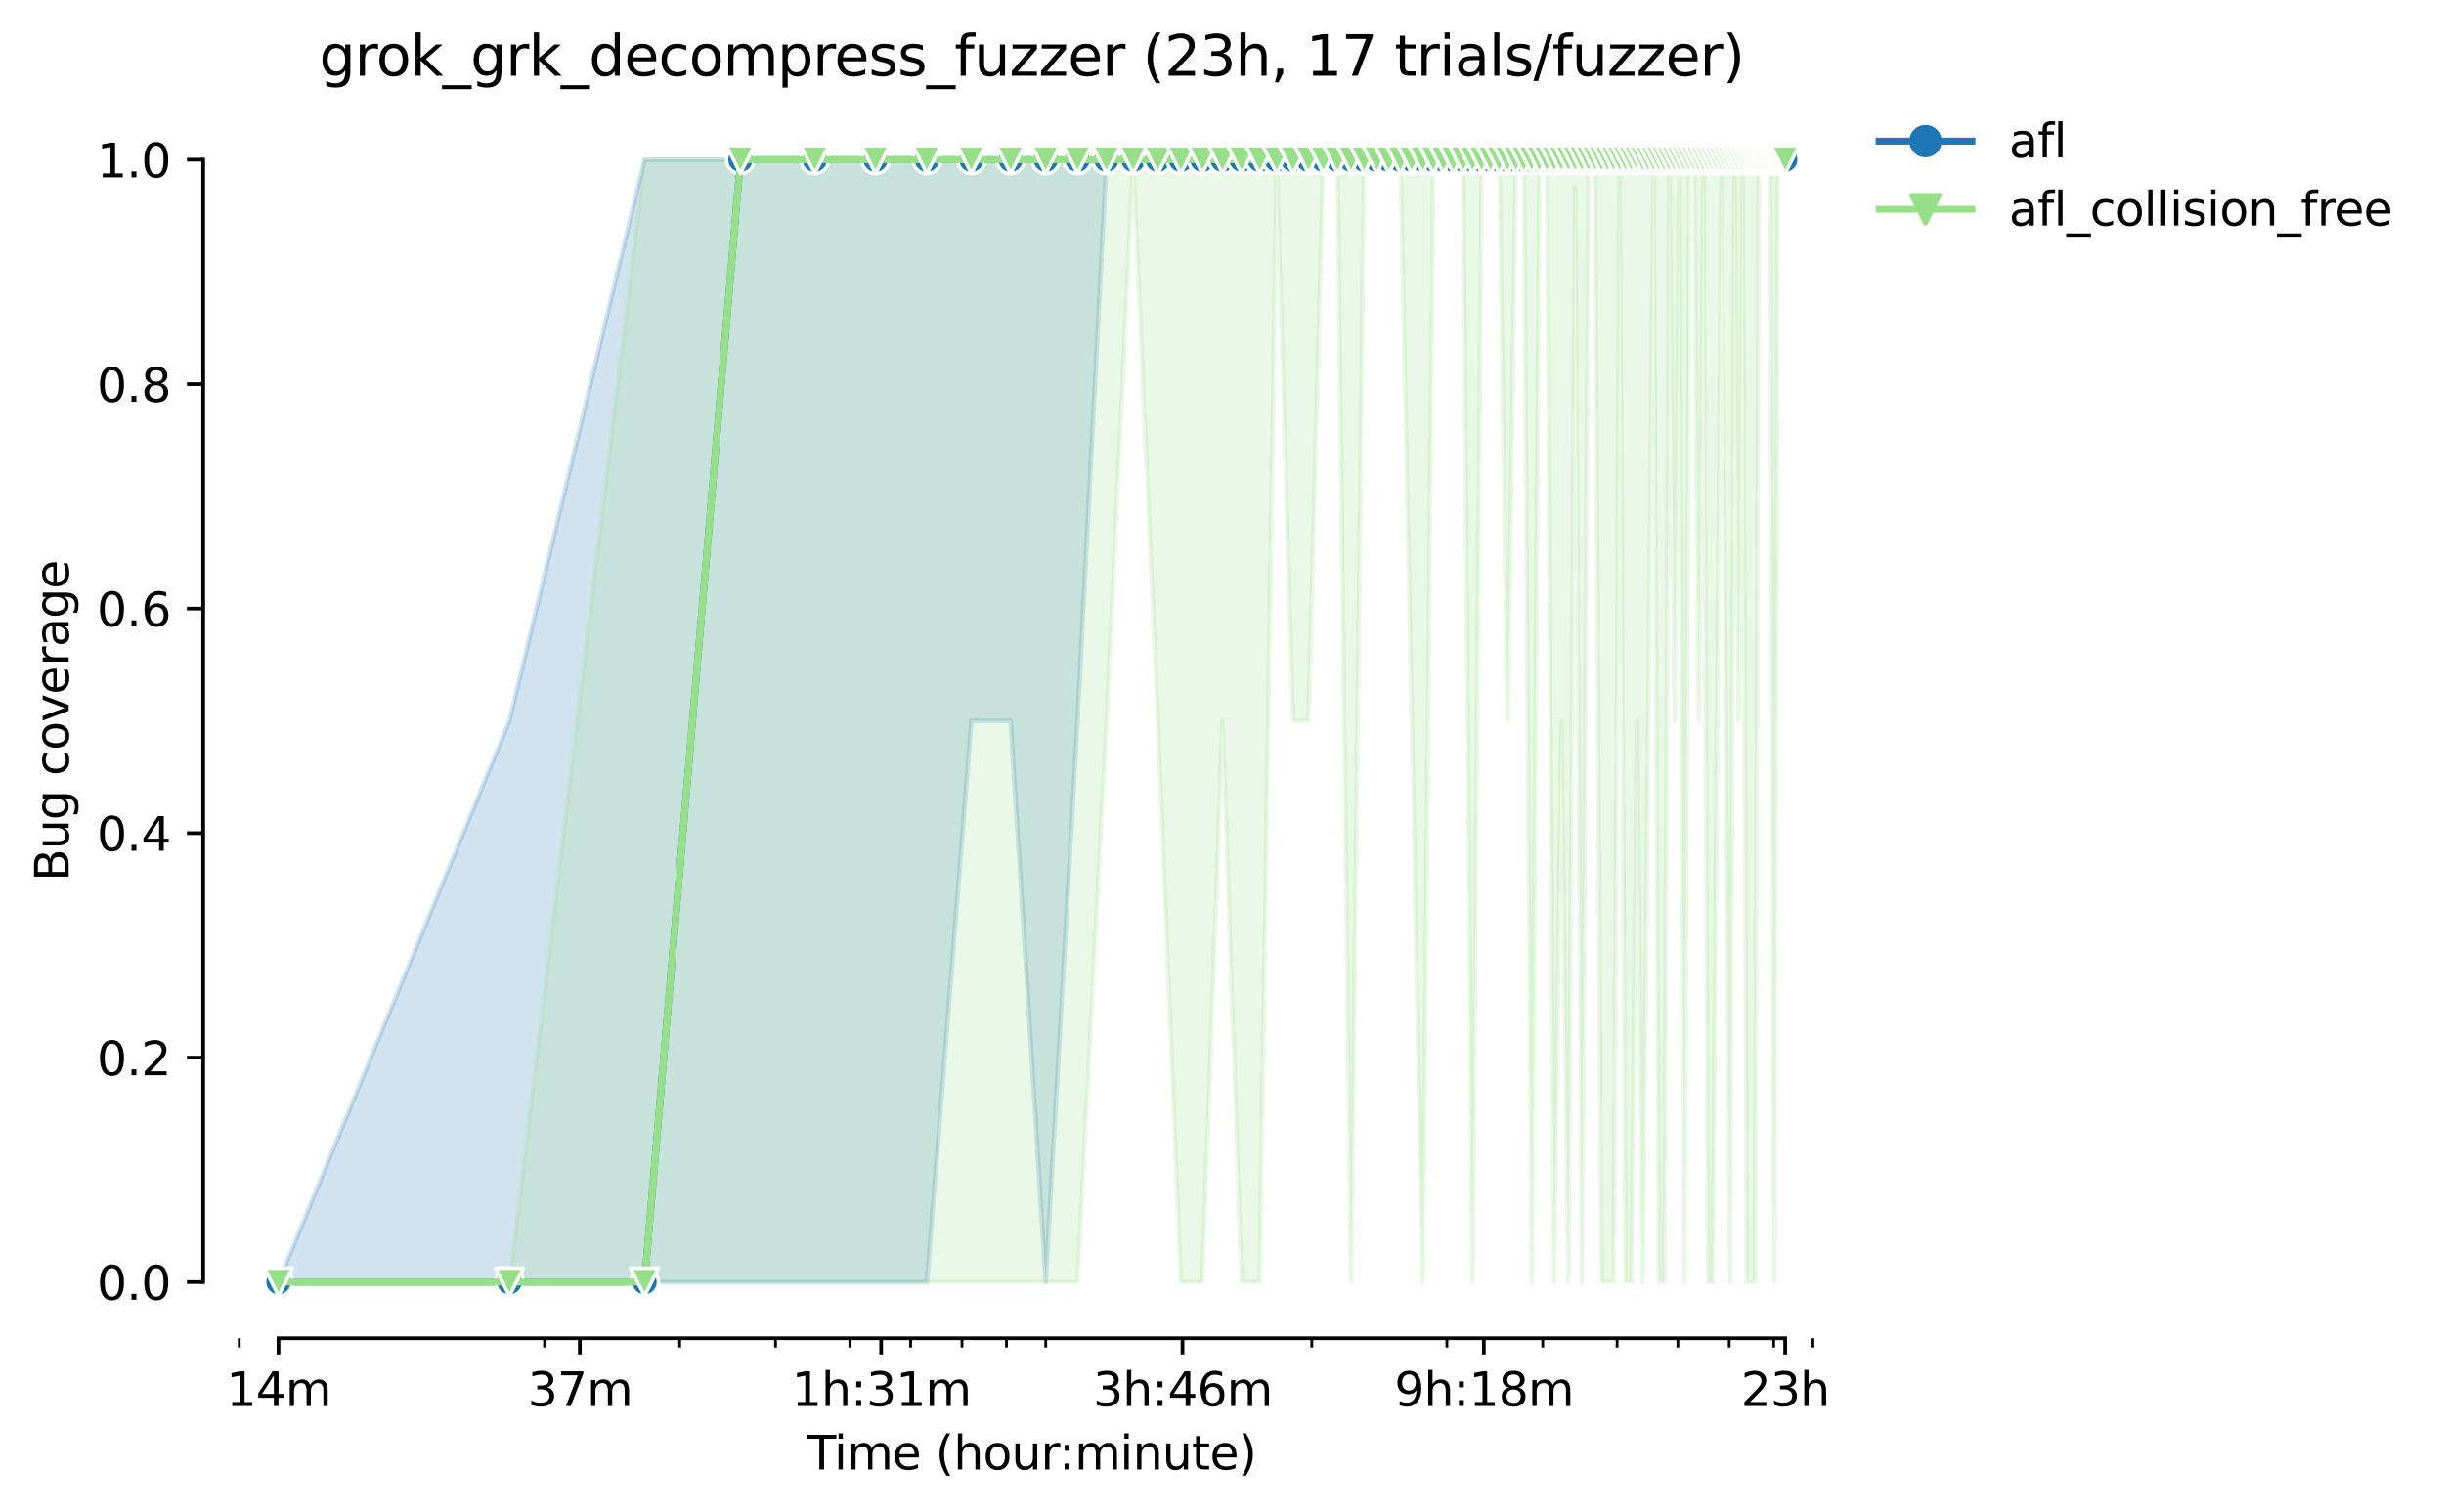 <?xml version="1.0" encoding="utf-8" standalone="no"?>
<!DOCTYPE svg PUBLIC "-//W3C//DTD SVG 1.1//EN"
  "http://www.w3.org/Graphics/SVG/1.1/DTD/svg11.dtd">
<svg height="325.986pt" version="1.1" viewBox="0 0 526.636 325.986" width="526.636pt" xmlns="http://www.w3.org/2000/svg" xmlns:xlink="http://www.w3.org/1999/xlink">
 <defs>
  <style type="text/css">*{stroke-linecap:butt;stroke-linejoin:round;}</style>
 </defs>
 <g id="figure_1">
  <g id="patch_1">
   <path d="M 0 325.986 
L 526.636 325.986 
L 526.636 0 
L 0 0 
z
" style="fill:#ffffff;"/>
  </g>
  <g id="axes_1">
   <g id="patch_2">
    <path d="M 43.781 288.43 
L 400.901 288.43 
L 400.901 22.318 
L 43.781 22.318 
z
" style="fill:#ffffff;"/>
   </g>
   <g id="PolyCollection_1">
    <defs>
     <path d="M 60.014 -49.652 
L 60.014 -49.652 
L 109.78 -49.652 
L 138.892 -49.652 
L 159.547 -49.652 
L 175.568 -49.652 
L 188.658 -49.652 
L 199.726 -49.652 
L 209.313 -170.612 
L 217.77 -170.612 
L 225.335 -49.652 
L 232.178 -170.612 
L 238.425 -291.572 
L 244.172 -291.572 
L 249.493 -291.572 
L 254.446 -291.572 
L 259.08 -291.572 
L 263.433 -291.572 
L 267.536 -291.572 
L 271.418 -291.572 
L 275.101 -291.572 
L 278.604 -291.572 
L 281.944 -291.572 
L 285.136 -291.572 
L 288.191 -291.572 
L 291.122 -291.572 
L 293.938 -291.572 
L 296.648 -291.572 
L 299.259 -291.572 
L 301.778 -291.572 
L 304.213 -291.572 
L 306.567 -291.572 
L 308.846 -291.572 
L 311.056 -291.572 
L 313.199 -291.572 
L 315.28 -291.572 
L 317.303 -291.572 
L 319.27 -291.572 
L 321.185 -291.572 
L 323.05 -291.572 
L 324.867 -291.572 
L 326.64 -291.572 
L 328.37 -291.572 
L 330.06 -291.572 
L 331.711 -291.572 
L 333.324 -291.572 
L 334.902 -291.572 
L 336.446 -291.572 
L 337.958 -291.572 
L 339.438 -291.572 
L 340.889 -291.572 
L 342.31 -291.572 
L 343.705 -291.572 
L 345.072 -291.572 
L 346.414 -291.572 
L 347.732 -291.572 
L 349.025 -291.572 
L 350.296 -291.572 
L 351.545 -291.572 
L 352.772 -291.572 
L 353.979 -291.572 
L 355.166 -291.572 
L 356.333 -291.572 
L 357.482 -291.572 
L 358.613 -291.572 
L 359.726 -291.572 
L 360.822 -291.572 
L 361.902 -291.572 
L 362.965 -291.572 
L 364.014 -291.572 
L 365.047 -291.572 
L 366.065 -291.572 
L 367.069 -291.572 
L 368.06 -291.572 
L 369.036 -291.572 
L 370 -291.572 
L 370.951 -291.572 
L 371.89 -291.572 
L 372.816 -291.572 
L 373.731 -291.572 
L 374.634 -291.572 
L 375.526 -291.572 
L 376.407 -291.572 
L 377.277 -291.572 
L 378.137 -291.572 
L 378.987 -291.572 
L 379.826 -291.572 
L 380.656 -291.572 
L 381.477 -291.572 
L 382.288 -291.572 
L 383.09 -291.572 
L 383.884 -291.572 
L 384.669 -291.572 
L 384.669 -291.572 
L 384.669 -291.572 
L 383.884 -291.572 
L 383.09 -291.572 
L 382.288 -291.572 
L 381.477 -291.572 
L 380.656 -291.572 
L 379.826 -291.572 
L 378.987 -291.572 
L 378.137 -291.572 
L 377.277 -291.572 
L 376.407 -291.572 
L 375.526 -291.572 
L 374.634 -291.572 
L 373.731 -291.572 
L 372.816 -291.572 
L 371.89 -291.572 
L 370.951 -291.572 
L 370 -291.572 
L 369.036 -291.572 
L 368.06 -291.572 
L 367.069 -291.572 
L 366.065 -291.572 
L 365.047 -291.572 
L 364.014 -291.572 
L 362.965 -291.572 
L 361.902 -291.572 
L 360.822 -291.572 
L 359.726 -291.572 
L 358.613 -291.572 
L 357.482 -291.572 
L 356.333 -291.572 
L 355.166 -291.572 
L 353.979 -291.572 
L 352.772 -291.572 
L 351.545 -291.572 
L 350.296 -291.572 
L 349.025 -291.572 
L 347.732 -291.572 
L 346.414 -291.572 
L 345.072 -291.572 
L 343.705 -291.572 
L 342.31 -291.572 
L 340.889 -291.572 
L 339.438 -291.572 
L 337.958 -291.572 
L 336.446 -291.572 
L 334.902 -291.572 
L 333.324 -291.572 
L 331.711 -291.572 
L 330.06 -291.572 
L 328.37 -291.572 
L 326.64 -291.572 
L 324.867 -291.572 
L 323.05 -291.572 
L 321.185 -291.572 
L 319.27 -291.572 
L 317.303 -291.572 
L 315.28 -291.572 
L 313.199 -291.572 
L 311.056 -291.572 
L 308.846 -291.572 
L 306.567 -291.572 
L 304.213 -291.572 
L 301.778 -291.572 
L 299.259 -291.572 
L 296.648 -291.572 
L 293.938 -291.572 
L 291.122 -291.572 
L 288.191 -291.572 
L 285.136 -291.572 
L 281.944 -291.572 
L 278.604 -291.572 
L 275.101 -291.572 
L 271.418 -291.572 
L 267.536 -291.572 
L 263.433 -291.572 
L 259.08 -291.572 
L 254.446 -291.572 
L 249.493 -291.572 
L 244.172 -291.572 
L 238.425 -291.572 
L 232.178 -291.572 
L 225.335 -291.572 
L 217.77 -291.572 
L 209.313 -291.572 
L 199.726 -291.572 
L 188.658 -291.572 
L 175.568 -291.572 
L 159.547 -291.572 
L 138.892 -291.572 
L 109.78 -170.612 
L 60.014 -49.652 
z
" id="mf66b897140" style="stroke:#1f77b4;stroke-opacity:0.2;"/>
    </defs>
    <g clip-path="url(#p438949828d)">
     <use style="fill:#1f77b4;fill-opacity:0.2;stroke:#1f77b4;stroke-opacity:0.2;" x="0" xlink:href="#mf66b897140" y="325.986"/>
    </g>
   </g>
   <g id="PolyCollection_2">
    <defs>
     <path d="M 60.014 -49.652 
L 60.014 -49.652 
L 109.78 -49.652 
L 138.892 -49.652 
L 159.547 -49.652 
L 175.568 -49.652 
L 188.658 -49.652 
L 199.726 -49.652 
L 209.313 -49.652 
L 217.77 -49.652 
L 225.335 -49.652 
L 232.178 -49.652 
L 238.425 -170.612 
L 244.172 -291.572 
L 249.493 -170.612 
L 254.446 -49.652 
L 259.08 -49.652 
L 263.433 -170.612 
L 267.536 -49.652 
L 271.418 -49.652 
L 275.101 -291.572 
L 278.604 -170.612 
L 281.944 -170.612 
L 285.136 -291.572 
L 288.191 -291.572 
L 291.122 -49.652 
L 293.938 -291.572 
L 296.648 -291.572 
L 299.259 -291.572 
L 301.778 -291.572 
L 304.213 -170.612 
L 306.567 -49.652 
L 308.846 -291.572 
L 311.056 -291.572 
L 313.199 -291.572 
L 315.28 -291.572 
L 317.303 -49.652 
L 319.27 -291.572 
L 321.185 -291.572 
L 323.05 -291.572 
L 324.867 -170.612 
L 326.64 -291.572 
L 328.37 -291.572 
L 330.06 -49.652 
L 331.711 -291.572 
L 333.324 -291.572 
L 334.902 -49.652 
L 336.446 -170.612 
L 337.958 -49.652 
L 339.438 -285.524 
L 340.889 -49.652 
L 342.31 -291.572 
L 343.705 -291.572 
L 345.072 -49.652 
L 346.414 -49.652 
L 347.732 -49.652 
L 349.025 -291.572 
L 350.296 -49.652 
L 351.545 -49.652 
L 352.772 -170.612 
L 353.979 -49.652 
L 355.166 -170.612 
L 356.333 -291.572 
L 357.482 -49.652 
L 358.613 -49.652 
L 359.726 -291.572 
L 360.822 -170.612 
L 361.902 -291.572 
L 362.965 -49.652 
L 364.014 -291.572 
L 365.047 -291.572 
L 366.065 -170.612 
L 367.069 -291.572 
L 368.06 -49.652 
L 369.036 -49.652 
L 370 -170.612 
L 370.951 -291.572 
L 371.89 -170.612 
L 372.816 -49.652 
L 373.731 -291.572 
L 374.634 -170.612 
L 375.526 -291.572 
L 376.407 -49.652 
L 377.277 -49.652 
L 378.137 -49.652 
L 378.987 -291.572 
L 379.826 -291.572 
L 380.656 -291.572 
L 381.477 -291.572 
L 382.288 -49.652 
L 383.09 -291.572 
L 383.884 -291.572 
L 384.669 -291.572 
L 384.669 -291.572 
L 384.669 -291.572 
L 383.884 -291.572 
L 383.09 -291.572 
L 382.288 -291.572 
L 381.477 -291.572 
L 380.656 -291.572 
L 379.826 -291.572 
L 378.987 -291.572 
L 378.137 -291.572 
L 377.277 -291.572 
L 376.407 -291.572 
L 375.526 -291.572 
L 374.634 -291.572 
L 373.731 -291.572 
L 372.816 -291.572 
L 371.89 -291.572 
L 370.951 -291.572 
L 370 -291.572 
L 369.036 -291.572 
L 368.06 -291.572 
L 367.069 -291.572 
L 366.065 -291.572 
L 365.047 -291.572 
L 364.014 -291.572 
L 362.965 -291.572 
L 361.902 -291.572 
L 360.822 -291.572 
L 359.726 -291.572 
L 358.613 -291.572 
L 357.482 -291.572 
L 356.333 -291.572 
L 355.166 -291.572 
L 353.979 -291.572 
L 352.772 -291.572 
L 351.545 -291.572 
L 350.296 -291.572 
L 349.025 -291.572 
L 347.732 -291.572 
L 346.414 -291.572 
L 345.072 -291.572 
L 343.705 -291.572 
L 342.31 -291.572 
L 340.889 -291.572 
L 339.438 -291.572 
L 337.958 -291.572 
L 336.446 -291.572 
L 334.902 -291.572 
L 333.324 -291.572 
L 331.711 -291.572 
L 330.06 -291.572 
L 328.37 -291.572 
L 326.64 -291.572 
L 324.867 -291.572 
L 323.05 -291.572 
L 321.185 -291.572 
L 319.27 -291.572 
L 317.303 -291.572 
L 315.28 -291.572 
L 313.199 -291.572 
L 311.056 -291.572 
L 308.846 -291.572 
L 306.567 -291.572 
L 304.213 -291.572 
L 301.778 -291.572 
L 299.259 -291.572 
L 296.648 -291.572 
L 293.938 -291.572 
L 291.122 -291.572 
L 288.191 -291.572 
L 285.136 -291.572 
L 281.944 -291.572 
L 278.604 -291.572 
L 275.101 -291.572 
L 271.418 -291.572 
L 267.536 -291.572 
L 263.433 -291.572 
L 259.08 -291.572 
L 254.446 -291.572 
L 249.493 -291.572 
L 244.172 -291.572 
L 238.425 -291.572 
L 232.178 -291.572 
L 225.335 -291.572 
L 217.77 -291.572 
L 209.313 -291.572 
L 199.726 -291.572 
L 188.658 -291.572 
L 175.568 -291.572 
L 159.547 -291.572 
L 138.892 -291.572 
L 109.78 -49.652 
L 60.014 -49.652 
z
" id="m4e600dacc8" style="stroke:#98df8a;stroke-opacity:0.2;"/>
    </defs>
    <g clip-path="url(#p438949828d)">
     <use style="fill:#98df8a;fill-opacity:0.2;stroke:#98df8a;stroke-opacity:0.2;" x="0" xlink:href="#m4e600dacc8" y="325.986"/>
    </g>
   </g>
   <g id="matplotlib.axis_1">
    <g id="xtick_1">
     <g id="line2d_1">
      <defs>
       <path d="M 0 0 
L 0 3.5 
" id="m928237f848" style="stroke:#000000;stroke-width:0.8;"/>
      </defs>
      <g>
       <use style="stroke:#000000;stroke-width:0.8;" x="60.014" xlink:href="#m928237f848" y="288.43"/>
      </g>
     </g>
     <g id="text_1">
      <!-- 14m -->
      <g transform="translate(48.781 303.029)scale(0.1 -0.1)">
       <defs>
        <path d="M 794 531 
L 1825 531 
L 1825 4091 
L 703 3866 
L 703 4441 
L 1819 4666 
L 2450 4666 
L 2450 531 
L 3481 531 
L 3481 0 
L 794 0 
L 794 531 
z
" id="DejaVuSans-31" transform="scale(0.016)"/>
        <path d="M 2419 4116 
L 825 1625 
L 2419 1625 
L 2419 4116 
z
M 2253 4666 
L 3047 4666 
L 3047 1625 
L 3713 1625 
L 3713 1100 
L 3047 1100 
L 3047 0 
L 2419 0 
L 2419 1100 
L 313 1100 
L 313 1709 
L 2253 4666 
z
" id="DejaVuSans-34" transform="scale(0.016)"/>
        <path d="M 3328 2828 
Q 3544 3216 3844 3400 
Q 4144 3584 4550 3584 
Q 5097 3584 5394 3201 
Q 5691 2819 5691 2113 
L 5691 0 
L 5113 0 
L 5113 2094 
Q 5113 2597 4934 2840 
Q 4756 3084 4391 3084 
Q 3944 3084 3684 2787 
Q 3425 2491 3425 1978 
L 3425 0 
L 2847 0 
L 2847 2094 
Q 2847 2600 2669 2842 
Q 2491 3084 2119 3084 
Q 1678 3084 1418 2786 
Q 1159 2488 1159 1978 
L 1159 0 
L 581 0 
L 581 3500 
L 1159 3500 
L 1159 2956 
Q 1356 3278 1631 3431 
Q 1906 3584 2284 3584 
Q 2666 3584 2933 3390 
Q 3200 3197 3328 2828 
z
" id="DejaVuSans-6d" transform="scale(0.016)"/>
       </defs>
       <use xlink:href="#DejaVuSans-31"/>
       <use x="63.623" xlink:href="#DejaVuSans-34"/>
       <use x="127.246" xlink:href="#DejaVuSans-6d"/>
      </g>
     </g>
    </g>
    <g id="xtick_2">
     <g id="line2d_2">
      <g>
       <use style="stroke:#000000;stroke-width:0.8;" x="124.945" xlink:href="#m928237f848" y="288.43"/>
      </g>
     </g>
     <g id="text_2">
      <!-- 37m -->
      <g transform="translate(113.712 303.029)scale(0.1 -0.1)">
       <defs>
        <path d="M 2597 2516 
Q 3050 2419 3304 2112 
Q 3559 1806 3559 1356 
Q 3559 666 3084 287 
Q 2609 -91 1734 -91 
Q 1441 -91 1130 -33 
Q 819 25 488 141 
L 488 750 
Q 750 597 1062 519 
Q 1375 441 1716 441 
Q 2309 441 2620 675 
Q 2931 909 2931 1356 
Q 2931 1769 2642 2001 
Q 2353 2234 1838 2234 
L 1294 2234 
L 1294 2753 
L 1863 2753 
Q 2328 2753 2575 2939 
Q 2822 3125 2822 3475 
Q 2822 3834 2567 4026 
Q 2313 4219 1838 4219 
Q 1578 4219 1281 4162 
Q 984 4106 628 3988 
L 628 4550 
Q 988 4650 1302 4700 
Q 1616 4750 1894 4750 
Q 2613 4750 3031 4423 
Q 3450 4097 3450 3541 
Q 3450 3153 3228 2886 
Q 3006 2619 2597 2516 
z
" id="DejaVuSans-33" transform="scale(0.016)"/>
        <path d="M 525 4666 
L 3525 4666 
L 3525 4397 
L 1831 0 
L 1172 0 
L 2766 4134 
L 525 4134 
L 525 4666 
z
" id="DejaVuSans-37" transform="scale(0.016)"/>
       </defs>
       <use xlink:href="#DejaVuSans-33"/>
       <use x="63.623" xlink:href="#DejaVuSans-37"/>
       <use x="127.246" xlink:href="#DejaVuSans-6d"/>
      </g>
     </g>
    </g>
    <g id="xtick_3">
     <g id="line2d_3">
      <g>
       <use style="stroke:#000000;stroke-width:0.8;" x="189.876" xlink:href="#m928237f848" y="288.43"/>
      </g>
     </g>
     <g id="text_3">
      <!-- 1h:31m -->
      <g transform="translate(170.609 303.029)scale(0.1 -0.1)">
       <defs>
        <path d="M 3513 2113 
L 3513 0 
L 2938 0 
L 2938 2094 
Q 2938 2591 2744 2837 
Q 2550 3084 2163 3084 
Q 1697 3084 1428 2787 
Q 1159 2491 1159 1978 
L 1159 0 
L 581 0 
L 581 4863 
L 1159 4863 
L 1159 2956 
Q 1366 3272 1645 3428 
Q 1925 3584 2291 3584 
Q 2894 3584 3203 3211 
Q 3513 2838 3513 2113 
z
" id="DejaVuSans-68" transform="scale(0.016)"/>
        <path d="M 750 794 
L 1409 794 
L 1409 0 
L 750 0 
L 750 794 
z
M 750 3309 
L 1409 3309 
L 1409 2516 
L 750 2516 
L 750 3309 
z
" id="DejaVuSans-3a" transform="scale(0.016)"/>
       </defs>
       <use xlink:href="#DejaVuSans-31"/>
       <use x="63.623" xlink:href="#DejaVuSans-68"/>
       <use x="127.002" xlink:href="#DejaVuSans-3a"/>
       <use x="160.693" xlink:href="#DejaVuSans-33"/>
       <use x="224.316" xlink:href="#DejaVuSans-31"/>
       <use x="287.939" xlink:href="#DejaVuSans-6d"/>
      </g>
     </g>
    </g>
    <g id="xtick_4">
     <g id="line2d_4">
      <g>
       <use style="stroke:#000000;stroke-width:0.8;" x="254.807" xlink:href="#m928237f848" y="288.43"/>
      </g>
     </g>
     <g id="text_4">
      <!-- 3h:46m -->
      <g transform="translate(235.54 303.029)scale(0.1 -0.1)">
       <defs>
        <path d="M 2113 2584 
Q 1688 2584 1439 2293 
Q 1191 2003 1191 1497 
Q 1191 994 1439 701 
Q 1688 409 2113 409 
Q 2538 409 2786 701 
Q 3034 994 3034 1497 
Q 3034 2003 2786 2293 
Q 2538 2584 2113 2584 
z
M 3366 4563 
L 3366 3988 
Q 3128 4100 2886 4159 
Q 2644 4219 2406 4219 
Q 1781 4219 1451 3797 
Q 1122 3375 1075 2522 
Q 1259 2794 1537 2939 
Q 1816 3084 2150 3084 
Q 2853 3084 3261 2657 
Q 3669 2231 3669 1497 
Q 3669 778 3244 343 
Q 2819 -91 2113 -91 
Q 1303 -91 875 529 
Q 447 1150 447 2328 
Q 447 3434 972 4092 
Q 1497 4750 2381 4750 
Q 2619 4750 2861 4703 
Q 3103 4656 3366 4563 
z
" id="DejaVuSans-36" transform="scale(0.016)"/>
       </defs>
       <use xlink:href="#DejaVuSans-33"/>
       <use x="63.623" xlink:href="#DejaVuSans-68"/>
       <use x="127.002" xlink:href="#DejaVuSans-3a"/>
       <use x="160.693" xlink:href="#DejaVuSans-34"/>
       <use x="224.316" xlink:href="#DejaVuSans-36"/>
       <use x="287.939" xlink:href="#DejaVuSans-6d"/>
      </g>
     </g>
    </g>
    <g id="xtick_5">
     <g id="line2d_5">
      <g>
       <use style="stroke:#000000;stroke-width:0.8;" x="319.738" xlink:href="#m928237f848" y="288.43"/>
      </g>
     </g>
     <g id="text_5">
      <!-- 9h:18m -->
      <g transform="translate(300.471 303.029)scale(0.1 -0.1)">
       <defs>
        <path d="M 703 97 
L 703 672 
Q 941 559 1184 500 
Q 1428 441 1663 441 
Q 2288 441 2617 861 
Q 2947 1281 2994 2138 
Q 2813 1869 2534 1725 
Q 2256 1581 1919 1581 
Q 1219 1581 811 2004 
Q 403 2428 403 3163 
Q 403 3881 828 4315 
Q 1253 4750 1959 4750 
Q 2769 4750 3195 4129 
Q 3622 3509 3622 2328 
Q 3622 1225 3098 567 
Q 2575 -91 1691 -91 
Q 1453 -91 1209 -44 
Q 966 3 703 97 
z
M 1959 2075 
Q 2384 2075 2632 2365 
Q 2881 2656 2881 3163 
Q 2881 3666 2632 3958 
Q 2384 4250 1959 4250 
Q 1534 4250 1286 3958 
Q 1038 3666 1038 3163 
Q 1038 2656 1286 2365 
Q 1534 2075 1959 2075 
z
" id="DejaVuSans-39" transform="scale(0.016)"/>
        <path d="M 2034 2216 
Q 1584 2216 1326 1975 
Q 1069 1734 1069 1313 
Q 1069 891 1326 650 
Q 1584 409 2034 409 
Q 2484 409 2743 651 
Q 3003 894 3003 1313 
Q 3003 1734 2745 1975 
Q 2488 2216 2034 2216 
z
M 1403 2484 
Q 997 2584 770 2862 
Q 544 3141 544 3541 
Q 544 4100 942 4425 
Q 1341 4750 2034 4750 
Q 2731 4750 3128 4425 
Q 3525 4100 3525 3541 
Q 3525 3141 3298 2862 
Q 3072 2584 2669 2484 
Q 3125 2378 3379 2068 
Q 3634 1759 3634 1313 
Q 3634 634 3220 271 
Q 2806 -91 2034 -91 
Q 1263 -91 848 271 
Q 434 634 434 1313 
Q 434 1759 690 2068 
Q 947 2378 1403 2484 
z
M 1172 3481 
Q 1172 3119 1398 2916 
Q 1625 2713 2034 2713 
Q 2441 2713 2670 2916 
Q 2900 3119 2900 3481 
Q 2900 3844 2670 4047 
Q 2441 4250 2034 4250 
Q 1625 4250 1398 4047 
Q 1172 3844 1172 3481 
z
" id="DejaVuSans-38" transform="scale(0.016)"/>
       </defs>
       <use xlink:href="#DejaVuSans-39"/>
       <use x="63.623" xlink:href="#DejaVuSans-68"/>
       <use x="127.002" xlink:href="#DejaVuSans-3a"/>
       <use x="160.693" xlink:href="#DejaVuSans-31"/>
       <use x="224.316" xlink:href="#DejaVuSans-38"/>
       <use x="287.939" xlink:href="#DejaVuSans-6d"/>
      </g>
     </g>
    </g>
    <g id="xtick_6">
     <g id="line2d_6">
      <g>
       <use style="stroke:#000000;stroke-width:0.8;" x="384.669" xlink:href="#m928237f848" y="288.43"/>
      </g>
     </g>
     <g id="text_6">
      <!-- 23h -->
      <g transform="translate(375.138 303.029)scale(0.1 -0.1)">
       <defs>
        <path d="M 1228 531 
L 3431 531 
L 3431 0 
L 469 0 
L 469 531 
Q 828 903 1448 1529 
Q 2069 2156 2228 2338 
Q 2531 2678 2651 2914 
Q 2772 3150 2772 3378 
Q 2772 3750 2511 3984 
Q 2250 4219 1831 4219 
Q 1534 4219 1204 4116 
Q 875 4013 500 3803 
L 500 4441 
Q 881 4594 1212 4672 
Q 1544 4750 1819 4750 
Q 2544 4750 2975 4387 
Q 3406 4025 3406 3419 
Q 3406 3131 3298 2873 
Q 3191 2616 2906 2266 
Q 2828 2175 2409 1742 
Q 1991 1309 1228 531 
z
" id="DejaVuSans-32" transform="scale(0.016)"/>
       </defs>
       <use xlink:href="#DejaVuSans-32"/>
       <use x="63.623" xlink:href="#DejaVuSans-33"/>
       <use x="127.246" xlink:href="#DejaVuSans-68"/>
      </g>
     </g>
    </g>
    <g id="xtick_7">
     <g id="line2d_7">
      <defs>
       <path d="M 0 0 
L 0 2 
" id="m1fdab02fd7" style="stroke:#000000;stroke-width:0.6;"/>
      </defs>
      <g>
       <use style="stroke:#000000;stroke-width:0.6;" x="51.557" xlink:href="#m1fdab02fd7" y="288.43"/>
      </g>
     </g>
    </g>
    <g id="xtick_8">
     <g id="line2d_8">
      <g>
       <use style="stroke:#000000;stroke-width:0.6;" x="117.345" xlink:href="#m1fdab02fd7" y="288.43"/>
      </g>
     </g>
    </g>
    <g id="xtick_9">
     <g id="line2d_9">
      <g>
       <use style="stroke:#000000;stroke-width:0.6;" x="146.457" xlink:href="#m1fdab02fd7" y="288.43"/>
      </g>
     </g>
    </g>
    <g id="xtick_10">
     <g id="line2d_10">
      <g>
       <use style="stroke:#000000;stroke-width:0.6;" x="167.112" xlink:href="#m1fdab02fd7" y="288.43"/>
      </g>
     </g>
    </g>
    <g id="xtick_11">
     <g id="line2d_11">
      <g>
       <use style="stroke:#000000;stroke-width:0.6;" x="183.133" xlink:href="#m1fdab02fd7" y="288.43"/>
      </g>
     </g>
    </g>
    <g id="xtick_12">
     <g id="line2d_12">
      <g>
       <use style="stroke:#000000;stroke-width:0.6;" x="196.223" xlink:href="#m1fdab02fd7" y="288.43"/>
      </g>
     </g>
    </g>
    <g id="xtick_13">
     <g id="line2d_13">
      <g>
       <use style="stroke:#000000;stroke-width:0.6;" x="207.291" xlink:href="#m1fdab02fd7" y="288.43"/>
      </g>
     </g>
    </g>
    <g id="xtick_14">
     <g id="line2d_14">
      <g>
       <use style="stroke:#000000;stroke-width:0.6;" x="216.878" xlink:href="#m1fdab02fd7" y="288.43"/>
      </g>
     </g>
    </g>
    <g id="xtick_15">
     <g id="line2d_15">
      <g>
       <use style="stroke:#000000;stroke-width:0.6;" x="225.335" xlink:href="#m1fdab02fd7" y="288.43"/>
      </g>
     </g>
    </g>
    <g id="xtick_16">
     <g id="line2d_16">
      <g>
       <use style="stroke:#000000;stroke-width:0.6;" x="282.666" xlink:href="#m1fdab02fd7" y="288.43"/>
      </g>
     </g>
    </g>
    <g id="xtick_17">
     <g id="line2d_17">
      <g>
       <use style="stroke:#000000;stroke-width:0.6;" x="311.777" xlink:href="#m1fdab02fd7" y="288.43"/>
      </g>
     </g>
    </g>
    <g id="xtick_18">
     <g id="line2d_18">
      <g>
       <use style="stroke:#000000;stroke-width:0.6;" x="332.432" xlink:href="#m1fdab02fd7" y="288.43"/>
      </g>
     </g>
    </g>
    <g id="xtick_19">
     <g id="line2d_19">
      <g>
       <use style="stroke:#000000;stroke-width:0.6;" x="348.453" xlink:href="#m1fdab02fd7" y="288.43"/>
      </g>
     </g>
    </g>
    <g id="xtick_20">
     <g id="line2d_20">
      <g>
       <use style="stroke:#000000;stroke-width:0.6;" x="361.544" xlink:href="#m1fdab02fd7" y="288.43"/>
      </g>
     </g>
    </g>
    <g id="xtick_21">
     <g id="line2d_21">
      <g>
       <use style="stroke:#000000;stroke-width:0.6;" x="372.611" xlink:href="#m1fdab02fd7" y="288.43"/>
      </g>
     </g>
    </g>
    <g id="xtick_22">
     <g id="line2d_22">
      <g>
       <use style="stroke:#000000;stroke-width:0.6;" x="382.199" xlink:href="#m1fdab02fd7" y="288.43"/>
      </g>
     </g>
    </g>
    <g id="xtick_23">
     <g id="line2d_23">
      <g>
       <use style="stroke:#000000;stroke-width:0.6;" x="390.655" xlink:href="#m1fdab02fd7" y="288.43"/>
      </g>
     </g>
    </g>
    <g id="text_7">
     <!-- Time (hour:minute) -->
     <g transform="translate(173.934 316.707)scale(0.1 -0.1)">
      <defs>
       <path d="M -19 4666 
L 3928 4666 
L 3928 4134 
L 2272 4134 
L 2272 0 
L 1638 0 
L 1638 4134 
L -19 4134 
L -19 4666 
z
" id="DejaVuSans-54" transform="scale(0.016)"/>
       <path d="M 603 3500 
L 1178 3500 
L 1178 0 
L 603 0 
L 603 3500 
z
M 603 4863 
L 1178 4863 
L 1178 4134 
L 603 4134 
L 603 4863 
z
" id="DejaVuSans-69" transform="scale(0.016)"/>
       <path d="M 3597 1894 
L 3597 1613 
L 953 1613 
Q 991 1019 1311 708 
Q 1631 397 2203 397 
Q 2534 397 2845 478 
Q 3156 559 3463 722 
L 3463 178 
Q 3153 47 2828 -22 
Q 2503 -91 2169 -91 
Q 1331 -91 842 396 
Q 353 884 353 1716 
Q 353 2575 817 3079 
Q 1281 3584 2069 3584 
Q 2775 3584 3186 3129 
Q 3597 2675 3597 1894 
z
M 3022 2063 
Q 3016 2534 2758 2815 
Q 2500 3097 2075 3097 
Q 1594 3097 1305 2825 
Q 1016 2553 972 2059 
L 3022 2063 
z
" id="DejaVuSans-65" transform="scale(0.016)"/>
       <path id="DejaVuSans-20" transform="scale(0.016)"/>
       <path d="M 1984 4856 
Q 1566 4138 1362 3434 
Q 1159 2731 1159 2009 
Q 1159 1288 1364 580 
Q 1569 -128 1984 -844 
L 1484 -844 
Q 1016 -109 783 600 
Q 550 1309 550 2009 
Q 550 2706 781 3412 
Q 1013 4119 1484 4856 
L 1984 4856 
z
" id="DejaVuSans-28" transform="scale(0.016)"/>
       <path d="M 1959 3097 
Q 1497 3097 1228 2736 
Q 959 2375 959 1747 
Q 959 1119 1226 758 
Q 1494 397 1959 397 
Q 2419 397 2687 759 
Q 2956 1122 2956 1747 
Q 2956 2369 2687 2733 
Q 2419 3097 1959 3097 
z
M 1959 3584 
Q 2709 3584 3137 3096 
Q 3566 2609 3566 1747 
Q 3566 888 3137 398 
Q 2709 -91 1959 -91 
Q 1206 -91 779 398 
Q 353 888 353 1747 
Q 353 2609 779 3096 
Q 1206 3584 1959 3584 
z
" id="DejaVuSans-6f" transform="scale(0.016)"/>
       <path d="M 544 1381 
L 544 3500 
L 1119 3500 
L 1119 1403 
Q 1119 906 1312 657 
Q 1506 409 1894 409 
Q 2359 409 2629 706 
Q 2900 1003 2900 1516 
L 2900 3500 
L 3475 3500 
L 3475 0 
L 2900 0 
L 2900 538 
Q 2691 219 2414 64 
Q 2138 -91 1772 -91 
Q 1169 -91 856 284 
Q 544 659 544 1381 
z
M 1991 3584 
L 1991 3584 
z
" id="DejaVuSans-75" transform="scale(0.016)"/>
       <path d="M 2631 2963 
Q 2534 3019 2420 3045 
Q 2306 3072 2169 3072 
Q 1681 3072 1420 2755 
Q 1159 2438 1159 1844 
L 1159 0 
L 581 0 
L 581 3500 
L 1159 3500 
L 1159 2956 
Q 1341 3275 1631 3429 
Q 1922 3584 2338 3584 
Q 2397 3584 2469 3576 
Q 2541 3569 2628 3553 
L 2631 2963 
z
" id="DejaVuSans-72" transform="scale(0.016)"/>
       <path d="M 3513 2113 
L 3513 0 
L 2938 0 
L 2938 2094 
Q 2938 2591 2744 2837 
Q 2550 3084 2163 3084 
Q 1697 3084 1428 2787 
Q 1159 2491 1159 1978 
L 1159 0 
L 581 0 
L 581 3500 
L 1159 3500 
L 1159 2956 
Q 1366 3272 1645 3428 
Q 1925 3584 2291 3584 
Q 2894 3584 3203 3211 
Q 3513 2838 3513 2113 
z
" id="DejaVuSans-6e" transform="scale(0.016)"/>
       <path d="M 1172 4494 
L 1172 3500 
L 2356 3500 
L 2356 3053 
L 1172 3053 
L 1172 1153 
Q 1172 725 1289 603 
Q 1406 481 1766 481 
L 2356 481 
L 2356 0 
L 1766 0 
Q 1100 0 847 248 
Q 594 497 594 1153 
L 594 3053 
L 172 3053 
L 172 3500 
L 594 3500 
L 594 4494 
L 1172 4494 
z
" id="DejaVuSans-74" transform="scale(0.016)"/>
       <path d="M 513 4856 
L 1013 4856 
Q 1481 4119 1714 3412 
Q 1947 2706 1947 2009 
Q 1947 1309 1714 600 
Q 1481 -109 1013 -844 
L 513 -844 
Q 928 -128 1133 580 
Q 1338 1288 1338 2009 
Q 1338 2731 1133 3434 
Q 928 4138 513 4856 
z
" id="DejaVuSans-29" transform="scale(0.016)"/>
      </defs>
      <use xlink:href="#DejaVuSans-54"/>
      <use x="57.959" xlink:href="#DejaVuSans-69"/>
      <use x="85.742" xlink:href="#DejaVuSans-6d"/>
      <use x="183.154" xlink:href="#DejaVuSans-65"/>
      <use x="244.678" xlink:href="#DejaVuSans-20"/>
      <use x="276.465" xlink:href="#DejaVuSans-28"/>
      <use x="315.479" xlink:href="#DejaVuSans-68"/>
      <use x="378.857" xlink:href="#DejaVuSans-6f"/>
      <use x="440.039" xlink:href="#DejaVuSans-75"/>
      <use x="503.418" xlink:href="#DejaVuSans-72"/>
      <use x="542.781" xlink:href="#DejaVuSans-3a"/>
      <use x="576.473" xlink:href="#DejaVuSans-6d"/>
      <use x="673.885" xlink:href="#DejaVuSans-69"/>
      <use x="701.668" xlink:href="#DejaVuSans-6e"/>
      <use x="765.047" xlink:href="#DejaVuSans-75"/>
      <use x="828.426" xlink:href="#DejaVuSans-74"/>
      <use x="867.635" xlink:href="#DejaVuSans-65"/>
      <use x="929.158" xlink:href="#DejaVuSans-29"/>
     </g>
    </g>
   </g>
   <g id="matplotlib.axis_2">
    <g id="ytick_1">
     <g id="line2d_24">
      <defs>
       <path d="M 0 0 
L -3.5 0 
" id="m89e5d66e9d" style="stroke:#000000;stroke-width:0.8;"/>
      </defs>
      <g>
       <use style="stroke:#000000;stroke-width:0.8;" x="43.781" xlink:href="#m89e5d66e9d" y="276.334"/>
      </g>
     </g>
     <g id="text_8">
      <!-- 0.0 -->
      <g transform="translate(20.878 280.133)scale(0.1 -0.1)">
       <defs>
        <path d="M 2034 4250 
Q 1547 4250 1301 3770 
Q 1056 3291 1056 2328 
Q 1056 1369 1301 889 
Q 1547 409 2034 409 
Q 2525 409 2770 889 
Q 3016 1369 3016 2328 
Q 3016 3291 2770 3770 
Q 2525 4250 2034 4250 
z
M 2034 4750 
Q 2819 4750 3233 4129 
Q 3647 3509 3647 2328 
Q 3647 1150 3233 529 
Q 2819 -91 2034 -91 
Q 1250 -91 836 529 
Q 422 1150 422 2328 
Q 422 3509 836 4129 
Q 1250 4750 2034 4750 
z
" id="DejaVuSans-30" transform="scale(0.016)"/>
        <path d="M 684 794 
L 1344 794 
L 1344 0 
L 684 0 
L 684 794 
z
" id="DejaVuSans-2e" transform="scale(0.016)"/>
       </defs>
       <use xlink:href="#DejaVuSans-30"/>
       <use x="63.623" xlink:href="#DejaVuSans-2e"/>
       <use x="95.41" xlink:href="#DejaVuSans-30"/>
      </g>
     </g>
    </g>
    <g id="ytick_2">
     <g id="line2d_25">
      <g>
       <use style="stroke:#000000;stroke-width:0.8;" x="43.781" xlink:href="#m89e5d66e9d" y="227.95"/>
      </g>
     </g>
     <g id="text_9">
      <!-- 0.2 -->
      <g transform="translate(20.878 231.749)scale(0.1 -0.1)">
       <use xlink:href="#DejaVuSans-30"/>
       <use x="63.623" xlink:href="#DejaVuSans-2e"/>
       <use x="95.41" xlink:href="#DejaVuSans-32"/>
      </g>
     </g>
    </g>
    <g id="ytick_3">
     <g id="line2d_26">
      <g>
       <use style="stroke:#000000;stroke-width:0.8;" x="43.781" xlink:href="#m89e5d66e9d" y="179.566"/>
      </g>
     </g>
     <g id="text_10">
      <!-- 0.4 -->
      <g transform="translate(20.878 183.365)scale(0.1 -0.1)">
       <use xlink:href="#DejaVuSans-30"/>
       <use x="63.623" xlink:href="#DejaVuSans-2e"/>
       <use x="95.41" xlink:href="#DejaVuSans-34"/>
      </g>
     </g>
    </g>
    <g id="ytick_4">
     <g id="line2d_27">
      <g>
       <use style="stroke:#000000;stroke-width:0.8;" x="43.781" xlink:href="#m89e5d66e9d" y="131.182"/>
      </g>
     </g>
     <g id="text_11">
      <!-- 0.6 -->
      <g transform="translate(20.878 134.981)scale(0.1 -0.1)">
       <use xlink:href="#DejaVuSans-30"/>
       <use x="63.623" xlink:href="#DejaVuSans-2e"/>
       <use x="95.41" xlink:href="#DejaVuSans-36"/>
      </g>
     </g>
    </g>
    <g id="ytick_5">
     <g id="line2d_28">
      <g>
       <use style="stroke:#000000;stroke-width:0.8;" x="43.781" xlink:href="#m89e5d66e9d" y="82.798"/>
      </g>
     </g>
     <g id="text_12">
      <!-- 0.8 -->
      <g transform="translate(20.878 86.597)scale(0.1 -0.1)">
       <use xlink:href="#DejaVuSans-30"/>
       <use x="63.623" xlink:href="#DejaVuSans-2e"/>
       <use x="95.41" xlink:href="#DejaVuSans-38"/>
      </g>
     </g>
    </g>
    <g id="ytick_6">
     <g id="line2d_29">
      <g>
       <use style="stroke:#000000;stroke-width:0.8;" x="43.781" xlink:href="#m89e5d66e9d" y="34.414"/>
      </g>
     </g>
     <g id="text_13">
      <!-- 1.0 -->
      <g transform="translate(20.878 38.213)scale(0.1 -0.1)">
       <use xlink:href="#DejaVuSans-31"/>
       <use x="63.623" xlink:href="#DejaVuSans-2e"/>
       <use x="95.41" xlink:href="#DejaVuSans-30"/>
      </g>
     </g>
    </g>
    <g id="text_14">
     <!-- Bug coverage -->
     <g transform="translate(14.798 189.951)rotate(-90)scale(0.1 -0.1)">
      <defs>
       <path d="M 1259 2228 
L 1259 519 
L 2272 519 
Q 2781 519 3026 730 
Q 3272 941 3272 1375 
Q 3272 1813 3026 2020 
Q 2781 2228 2272 2228 
L 1259 2228 
z
M 1259 4147 
L 1259 2741 
L 2194 2741 
Q 2656 2741 2882 2914 
Q 3109 3088 3109 3444 
Q 3109 3797 2882 3972 
Q 2656 4147 2194 4147 
L 1259 4147 
z
M 628 4666 
L 2241 4666 
Q 2963 4666 3353 4366 
Q 3744 4066 3744 3513 
Q 3744 3084 3544 2831 
Q 3344 2578 2956 2516 
Q 3422 2416 3680 2098 
Q 3938 1781 3938 1306 
Q 3938 681 3513 340 
Q 3088 0 2303 0 
L 628 0 
L 628 4666 
z
" id="DejaVuSans-42" transform="scale(0.016)"/>
       <path d="M 2906 1791 
Q 2906 2416 2648 2759 
Q 2391 3103 1925 3103 
Q 1463 3103 1205 2759 
Q 947 2416 947 1791 
Q 947 1169 1205 825 
Q 1463 481 1925 481 
Q 2391 481 2648 825 
Q 2906 1169 2906 1791 
z
M 3481 434 
Q 3481 -459 3084 -895 
Q 2688 -1331 1869 -1331 
Q 1566 -1331 1297 -1286 
Q 1028 -1241 775 -1147 
L 775 -588 
Q 1028 -725 1275 -790 
Q 1522 -856 1778 -856 
Q 2344 -856 2625 -561 
Q 2906 -266 2906 331 
L 2906 616 
Q 2728 306 2450 153 
Q 2172 0 1784 0 
Q 1141 0 747 490 
Q 353 981 353 1791 
Q 353 2603 747 3093 
Q 1141 3584 1784 3584 
Q 2172 3584 2450 3431 
Q 2728 3278 2906 2969 
L 2906 3500 
L 3481 3500 
L 3481 434 
z
" id="DejaVuSans-67" transform="scale(0.016)"/>
       <path d="M 3122 3366 
L 3122 2828 
Q 2878 2963 2633 3030 
Q 2388 3097 2138 3097 
Q 1578 3097 1268 2742 
Q 959 2388 959 1747 
Q 959 1106 1268 751 
Q 1578 397 2138 397 
Q 2388 397 2633 464 
Q 2878 531 3122 666 
L 3122 134 
Q 2881 22 2623 -34 
Q 2366 -91 2075 -91 
Q 1284 -91 818 406 
Q 353 903 353 1747 
Q 353 2603 823 3093 
Q 1294 3584 2113 3584 
Q 2378 3584 2631 3529 
Q 2884 3475 3122 3366 
z
" id="DejaVuSans-63" transform="scale(0.016)"/>
       <path d="M 191 3500 
L 800 3500 
L 1894 563 
L 2988 3500 
L 3597 3500 
L 2284 0 
L 1503 0 
L 191 3500 
z
" id="DejaVuSans-76" transform="scale(0.016)"/>
       <path d="M 2194 1759 
Q 1497 1759 1228 1600 
Q 959 1441 959 1056 
Q 959 750 1161 570 
Q 1363 391 1709 391 
Q 2188 391 2477 730 
Q 2766 1069 2766 1631 
L 2766 1759 
L 2194 1759 
z
M 3341 1997 
L 3341 0 
L 2766 0 
L 2766 531 
Q 2569 213 2275 61 
Q 1981 -91 1556 -91 
Q 1019 -91 701 211 
Q 384 513 384 1019 
Q 384 1609 779 1909 
Q 1175 2209 1959 2209 
L 2766 2209 
L 2766 2266 
Q 2766 2663 2505 2880 
Q 2244 3097 1772 3097 
Q 1472 3097 1187 3025 
Q 903 2953 641 2809 
L 641 3341 
Q 956 3463 1253 3523 
Q 1550 3584 1831 3584 
Q 2591 3584 2966 3190 
Q 3341 2797 3341 1997 
z
" id="DejaVuSans-61" transform="scale(0.016)"/>
      </defs>
      <use xlink:href="#DejaVuSans-42"/>
      <use x="68.604" xlink:href="#DejaVuSans-75"/>
      <use x="131.982" xlink:href="#DejaVuSans-67"/>
      <use x="195.459" xlink:href="#DejaVuSans-20"/>
      <use x="227.246" xlink:href="#DejaVuSans-63"/>
      <use x="282.227" xlink:href="#DejaVuSans-6f"/>
      <use x="343.408" xlink:href="#DejaVuSans-76"/>
      <use x="402.588" xlink:href="#DejaVuSans-65"/>
      <use x="464.111" xlink:href="#DejaVuSans-72"/>
      <use x="505.225" xlink:href="#DejaVuSans-61"/>
      <use x="566.504" xlink:href="#DejaVuSans-67"/>
      <use x="629.98" xlink:href="#DejaVuSans-65"/>
     </g>
    </g>
   </g>
   <g id="line2d_30">
    <path clip-path="url(#p438949828d)" d="M 60.014 276.334 
L 109.78 276.334 
L 138.892 276.334 
L 159.547 34.414 
L 175.568 34.414 
L 188.658 34.414 
L 199.726 34.414 
L 209.313 34.414 
L 217.77 34.414 
L 225.335 34.414 
L 232.178 34.414 
L 238.425 34.414 
L 244.172 34.414 
L 249.493 34.414 
L 254.446 34.414 
L 259.08 34.414 
L 263.433 34.414 
L 267.536 34.414 
L 271.418 34.414 
L 275.101 34.414 
L 278.604 34.414 
L 281.944 34.414 
L 285.136 34.414 
L 288.191 34.414 
L 291.122 34.414 
L 293.938 34.414 
L 296.648 34.414 
L 299.259 34.414 
L 301.778 34.414 
L 304.213 34.414 
L 306.567 34.414 
L 308.846 34.414 
L 311.056 34.414 
L 313.199 34.414 
L 315.28 34.414 
L 317.303 34.414 
L 319.27 34.414 
L 321.185 34.414 
L 323.05 34.414 
L 324.867 34.414 
L 326.64 34.414 
L 328.37 34.414 
L 330.06 34.414 
L 331.711 34.414 
L 333.324 34.414 
L 334.902 34.414 
L 336.446 34.414 
L 337.958 34.414 
L 339.438 34.414 
L 340.889 34.414 
L 342.31 34.414 
L 343.705 34.414 
L 345.072 34.414 
L 346.414 34.414 
L 347.732 34.414 
L 349.025 34.414 
L 350.296 34.414 
L 351.545 34.414 
L 352.772 34.414 
L 353.979 34.414 
L 355.166 34.414 
L 356.333 34.414 
L 357.482 34.414 
L 358.613 34.414 
L 359.726 34.414 
L 360.822 34.414 
L 361.902 34.414 
L 362.965 34.414 
L 364.014 34.414 
L 365.047 34.414 
L 366.065 34.414 
L 367.069 34.414 
L 368.06 34.414 
L 369.036 34.414 
L 370 34.414 
L 370.951 34.414 
L 371.89 34.414 
L 372.816 34.414 
L 373.731 34.414 
L 374.634 34.414 
L 375.526 34.414 
L 376.407 34.414 
L 377.277 34.414 
L 378.137 34.414 
L 378.987 34.414 
L 379.826 34.414 
L 380.656 34.414 
L 381.477 34.414 
L 382.288 34.414 
L 383.09 34.414 
L 383.884 34.414 
L 384.669 34.414 
" style="fill:none;stroke:#1f77b4;stroke-linecap:square;stroke-width:1.5;"/>
    <defs>
     <path d="M 0 3 
C 0.796 3 1.559 2.684 2.121 2.121 
C 2.684 1.559 3 0.796 3 0 
C 3 -0.796 2.684 -1.559 2.121 -2.121 
C 1.559 -2.684 0.796 -3 0 -3 
C -0.796 -3 -1.559 -2.684 -2.121 -2.121 
C -2.684 -1.559 -3 -0.796 -3 0 
C -3 0.796 -2.684 1.559 -2.121 2.121 
C -1.559 2.684 -0.796 3 0 3 
z
" id="mb4ea7222e4" style="stroke:#ffffff;stroke-width:0.75;"/>
    </defs>
    <g clip-path="url(#p438949828d)">
     <use style="fill:#1f77b4;stroke:#ffffff;stroke-width:0.75;" x="60.014" xlink:href="#mb4ea7222e4" y="276.334"/>
     <use style="fill:#1f77b4;stroke:#ffffff;stroke-width:0.75;" x="109.78" xlink:href="#mb4ea7222e4" y="276.334"/>
     <use style="fill:#1f77b4;stroke:#ffffff;stroke-width:0.75;" x="138.892" xlink:href="#mb4ea7222e4" y="276.334"/>
     <use style="fill:#1f77b4;stroke:#ffffff;stroke-width:0.75;" x="159.547" xlink:href="#mb4ea7222e4" y="34.414"/>
     <use style="fill:#1f77b4;stroke:#ffffff;stroke-width:0.75;" x="175.568" xlink:href="#mb4ea7222e4" y="34.414"/>
     <use style="fill:#1f77b4;stroke:#ffffff;stroke-width:0.75;" x="188.658" xlink:href="#mb4ea7222e4" y="34.414"/>
     <use style="fill:#1f77b4;stroke:#ffffff;stroke-width:0.75;" x="199.726" xlink:href="#mb4ea7222e4" y="34.414"/>
     <use style="fill:#1f77b4;stroke:#ffffff;stroke-width:0.75;" x="209.313" xlink:href="#mb4ea7222e4" y="34.414"/>
     <use style="fill:#1f77b4;stroke:#ffffff;stroke-width:0.75;" x="217.77" xlink:href="#mb4ea7222e4" y="34.414"/>
     <use style="fill:#1f77b4;stroke:#ffffff;stroke-width:0.75;" x="225.335" xlink:href="#mb4ea7222e4" y="34.414"/>
     <use style="fill:#1f77b4;stroke:#ffffff;stroke-width:0.75;" x="232.178" xlink:href="#mb4ea7222e4" y="34.414"/>
     <use style="fill:#1f77b4;stroke:#ffffff;stroke-width:0.75;" x="238.425" xlink:href="#mb4ea7222e4" y="34.414"/>
     <use style="fill:#1f77b4;stroke:#ffffff;stroke-width:0.75;" x="244.172" xlink:href="#mb4ea7222e4" y="34.414"/>
     <use style="fill:#1f77b4;stroke:#ffffff;stroke-width:0.75;" x="249.493" xlink:href="#mb4ea7222e4" y="34.414"/>
     <use style="fill:#1f77b4;stroke:#ffffff;stroke-width:0.75;" x="254.446" xlink:href="#mb4ea7222e4" y="34.414"/>
     <use style="fill:#1f77b4;stroke:#ffffff;stroke-width:0.75;" x="259.08" xlink:href="#mb4ea7222e4" y="34.414"/>
     <use style="fill:#1f77b4;stroke:#ffffff;stroke-width:0.75;" x="263.433" xlink:href="#mb4ea7222e4" y="34.414"/>
     <use style="fill:#1f77b4;stroke:#ffffff;stroke-width:0.75;" x="267.536" xlink:href="#mb4ea7222e4" y="34.414"/>
     <use style="fill:#1f77b4;stroke:#ffffff;stroke-width:0.75;" x="271.418" xlink:href="#mb4ea7222e4" y="34.414"/>
     <use style="fill:#1f77b4;stroke:#ffffff;stroke-width:0.75;" x="275.101" xlink:href="#mb4ea7222e4" y="34.414"/>
     <use style="fill:#1f77b4;stroke:#ffffff;stroke-width:0.75;" x="278.604" xlink:href="#mb4ea7222e4" y="34.414"/>
     <use style="fill:#1f77b4;stroke:#ffffff;stroke-width:0.75;" x="281.944" xlink:href="#mb4ea7222e4" y="34.414"/>
     <use style="fill:#1f77b4;stroke:#ffffff;stroke-width:0.75;" x="285.136" xlink:href="#mb4ea7222e4" y="34.414"/>
     <use style="fill:#1f77b4;stroke:#ffffff;stroke-width:0.75;" x="288.191" xlink:href="#mb4ea7222e4" y="34.414"/>
     <use style="fill:#1f77b4;stroke:#ffffff;stroke-width:0.75;" x="291.122" xlink:href="#mb4ea7222e4" y="34.414"/>
     <use style="fill:#1f77b4;stroke:#ffffff;stroke-width:0.75;" x="293.938" xlink:href="#mb4ea7222e4" y="34.414"/>
     <use style="fill:#1f77b4;stroke:#ffffff;stroke-width:0.75;" x="296.648" xlink:href="#mb4ea7222e4" y="34.414"/>
     <use style="fill:#1f77b4;stroke:#ffffff;stroke-width:0.75;" x="299.259" xlink:href="#mb4ea7222e4" y="34.414"/>
     <use style="fill:#1f77b4;stroke:#ffffff;stroke-width:0.75;" x="301.778" xlink:href="#mb4ea7222e4" y="34.414"/>
     <use style="fill:#1f77b4;stroke:#ffffff;stroke-width:0.75;" x="304.213" xlink:href="#mb4ea7222e4" y="34.414"/>
     <use style="fill:#1f77b4;stroke:#ffffff;stroke-width:0.75;" x="306.567" xlink:href="#mb4ea7222e4" y="34.414"/>
     <use style="fill:#1f77b4;stroke:#ffffff;stroke-width:0.75;" x="308.846" xlink:href="#mb4ea7222e4" y="34.414"/>
     <use style="fill:#1f77b4;stroke:#ffffff;stroke-width:0.75;" x="311.056" xlink:href="#mb4ea7222e4" y="34.414"/>
     <use style="fill:#1f77b4;stroke:#ffffff;stroke-width:0.75;" x="313.199" xlink:href="#mb4ea7222e4" y="34.414"/>
     <use style="fill:#1f77b4;stroke:#ffffff;stroke-width:0.75;" x="315.28" xlink:href="#mb4ea7222e4" y="34.414"/>
     <use style="fill:#1f77b4;stroke:#ffffff;stroke-width:0.75;" x="317.303" xlink:href="#mb4ea7222e4" y="34.414"/>
     <use style="fill:#1f77b4;stroke:#ffffff;stroke-width:0.75;" x="319.27" xlink:href="#mb4ea7222e4" y="34.414"/>
     <use style="fill:#1f77b4;stroke:#ffffff;stroke-width:0.75;" x="321.185" xlink:href="#mb4ea7222e4" y="34.414"/>
     <use style="fill:#1f77b4;stroke:#ffffff;stroke-width:0.75;" x="323.05" xlink:href="#mb4ea7222e4" y="34.414"/>
     <use style="fill:#1f77b4;stroke:#ffffff;stroke-width:0.75;" x="324.867" xlink:href="#mb4ea7222e4" y="34.414"/>
     <use style="fill:#1f77b4;stroke:#ffffff;stroke-width:0.75;" x="326.64" xlink:href="#mb4ea7222e4" y="34.414"/>
     <use style="fill:#1f77b4;stroke:#ffffff;stroke-width:0.75;" x="328.37" xlink:href="#mb4ea7222e4" y="34.414"/>
     <use style="fill:#1f77b4;stroke:#ffffff;stroke-width:0.75;" x="330.06" xlink:href="#mb4ea7222e4" y="34.414"/>
     <use style="fill:#1f77b4;stroke:#ffffff;stroke-width:0.75;" x="331.711" xlink:href="#mb4ea7222e4" y="34.414"/>
     <use style="fill:#1f77b4;stroke:#ffffff;stroke-width:0.75;" x="333.324" xlink:href="#mb4ea7222e4" y="34.414"/>
     <use style="fill:#1f77b4;stroke:#ffffff;stroke-width:0.75;" x="334.902" xlink:href="#mb4ea7222e4" y="34.414"/>
     <use style="fill:#1f77b4;stroke:#ffffff;stroke-width:0.75;" x="336.446" xlink:href="#mb4ea7222e4" y="34.414"/>
     <use style="fill:#1f77b4;stroke:#ffffff;stroke-width:0.75;" x="337.958" xlink:href="#mb4ea7222e4" y="34.414"/>
     <use style="fill:#1f77b4;stroke:#ffffff;stroke-width:0.75;" x="339.438" xlink:href="#mb4ea7222e4" y="34.414"/>
     <use style="fill:#1f77b4;stroke:#ffffff;stroke-width:0.75;" x="340.889" xlink:href="#mb4ea7222e4" y="34.414"/>
     <use style="fill:#1f77b4;stroke:#ffffff;stroke-width:0.75;" x="342.31" xlink:href="#mb4ea7222e4" y="34.414"/>
     <use style="fill:#1f77b4;stroke:#ffffff;stroke-width:0.75;" x="343.705" xlink:href="#mb4ea7222e4" y="34.414"/>
     <use style="fill:#1f77b4;stroke:#ffffff;stroke-width:0.75;" x="345.072" xlink:href="#mb4ea7222e4" y="34.414"/>
     <use style="fill:#1f77b4;stroke:#ffffff;stroke-width:0.75;" x="346.414" xlink:href="#mb4ea7222e4" y="34.414"/>
     <use style="fill:#1f77b4;stroke:#ffffff;stroke-width:0.75;" x="347.732" xlink:href="#mb4ea7222e4" y="34.414"/>
     <use style="fill:#1f77b4;stroke:#ffffff;stroke-width:0.75;" x="349.025" xlink:href="#mb4ea7222e4" y="34.414"/>
     <use style="fill:#1f77b4;stroke:#ffffff;stroke-width:0.75;" x="350.296" xlink:href="#mb4ea7222e4" y="34.414"/>
     <use style="fill:#1f77b4;stroke:#ffffff;stroke-width:0.75;" x="351.545" xlink:href="#mb4ea7222e4" y="34.414"/>
     <use style="fill:#1f77b4;stroke:#ffffff;stroke-width:0.75;" x="352.772" xlink:href="#mb4ea7222e4" y="34.414"/>
     <use style="fill:#1f77b4;stroke:#ffffff;stroke-width:0.75;" x="353.979" xlink:href="#mb4ea7222e4" y="34.414"/>
     <use style="fill:#1f77b4;stroke:#ffffff;stroke-width:0.75;" x="355.166" xlink:href="#mb4ea7222e4" y="34.414"/>
     <use style="fill:#1f77b4;stroke:#ffffff;stroke-width:0.75;" x="356.333" xlink:href="#mb4ea7222e4" y="34.414"/>
     <use style="fill:#1f77b4;stroke:#ffffff;stroke-width:0.75;" x="357.482" xlink:href="#mb4ea7222e4" y="34.414"/>
     <use style="fill:#1f77b4;stroke:#ffffff;stroke-width:0.75;" x="358.613" xlink:href="#mb4ea7222e4" y="34.414"/>
     <use style="fill:#1f77b4;stroke:#ffffff;stroke-width:0.75;" x="359.726" xlink:href="#mb4ea7222e4" y="34.414"/>
     <use style="fill:#1f77b4;stroke:#ffffff;stroke-width:0.75;" x="360.822" xlink:href="#mb4ea7222e4" y="34.414"/>
     <use style="fill:#1f77b4;stroke:#ffffff;stroke-width:0.75;" x="361.902" xlink:href="#mb4ea7222e4" y="34.414"/>
     <use style="fill:#1f77b4;stroke:#ffffff;stroke-width:0.75;" x="362.965" xlink:href="#mb4ea7222e4" y="34.414"/>
     <use style="fill:#1f77b4;stroke:#ffffff;stroke-width:0.75;" x="364.014" xlink:href="#mb4ea7222e4" y="34.414"/>
     <use style="fill:#1f77b4;stroke:#ffffff;stroke-width:0.75;" x="365.047" xlink:href="#mb4ea7222e4" y="34.414"/>
     <use style="fill:#1f77b4;stroke:#ffffff;stroke-width:0.75;" x="366.065" xlink:href="#mb4ea7222e4" y="34.414"/>
     <use style="fill:#1f77b4;stroke:#ffffff;stroke-width:0.75;" x="367.069" xlink:href="#mb4ea7222e4" y="34.414"/>
     <use style="fill:#1f77b4;stroke:#ffffff;stroke-width:0.75;" x="368.06" xlink:href="#mb4ea7222e4" y="34.414"/>
     <use style="fill:#1f77b4;stroke:#ffffff;stroke-width:0.75;" x="369.036" xlink:href="#mb4ea7222e4" y="34.414"/>
     <use style="fill:#1f77b4;stroke:#ffffff;stroke-width:0.75;" x="370" xlink:href="#mb4ea7222e4" y="34.414"/>
     <use style="fill:#1f77b4;stroke:#ffffff;stroke-width:0.75;" x="370.951" xlink:href="#mb4ea7222e4" y="34.414"/>
     <use style="fill:#1f77b4;stroke:#ffffff;stroke-width:0.75;" x="371.89" xlink:href="#mb4ea7222e4" y="34.414"/>
     <use style="fill:#1f77b4;stroke:#ffffff;stroke-width:0.75;" x="372.816" xlink:href="#mb4ea7222e4" y="34.414"/>
     <use style="fill:#1f77b4;stroke:#ffffff;stroke-width:0.75;" x="373.731" xlink:href="#mb4ea7222e4" y="34.414"/>
     <use style="fill:#1f77b4;stroke:#ffffff;stroke-width:0.75;" x="374.634" xlink:href="#mb4ea7222e4" y="34.414"/>
     <use style="fill:#1f77b4;stroke:#ffffff;stroke-width:0.75;" x="375.526" xlink:href="#mb4ea7222e4" y="34.414"/>
     <use style="fill:#1f77b4;stroke:#ffffff;stroke-width:0.75;" x="376.407" xlink:href="#mb4ea7222e4" y="34.414"/>
     <use style="fill:#1f77b4;stroke:#ffffff;stroke-width:0.75;" x="377.277" xlink:href="#mb4ea7222e4" y="34.414"/>
     <use style="fill:#1f77b4;stroke:#ffffff;stroke-width:0.75;" x="378.137" xlink:href="#mb4ea7222e4" y="34.414"/>
     <use style="fill:#1f77b4;stroke:#ffffff;stroke-width:0.75;" x="378.987" xlink:href="#mb4ea7222e4" y="34.414"/>
     <use style="fill:#1f77b4;stroke:#ffffff;stroke-width:0.75;" x="379.826" xlink:href="#mb4ea7222e4" y="34.414"/>
     <use style="fill:#1f77b4;stroke:#ffffff;stroke-width:0.75;" x="380.656" xlink:href="#mb4ea7222e4" y="34.414"/>
     <use style="fill:#1f77b4;stroke:#ffffff;stroke-width:0.75;" x="381.477" xlink:href="#mb4ea7222e4" y="34.414"/>
     <use style="fill:#1f77b4;stroke:#ffffff;stroke-width:0.75;" x="382.288" xlink:href="#mb4ea7222e4" y="34.414"/>
     <use style="fill:#1f77b4;stroke:#ffffff;stroke-width:0.75;" x="383.09" xlink:href="#mb4ea7222e4" y="34.414"/>
     <use style="fill:#1f77b4;stroke:#ffffff;stroke-width:0.75;" x="383.884" xlink:href="#mb4ea7222e4" y="34.414"/>
     <use style="fill:#1f77b4;stroke:#ffffff;stroke-width:0.75;" x="384.669" xlink:href="#mb4ea7222e4" y="34.414"/>
    </g>
   </g>
   <g id="line2d_31">
    <path clip-path="url(#p438949828d)" d="M 60.014 276.334 
L 109.78 276.334 
L 138.892 276.334 
L 159.547 34.414 
L 175.568 34.414 
L 188.658 34.414 
L 199.726 34.414 
L 209.313 34.414 
L 217.77 34.414 
L 225.335 34.414 
L 232.178 34.414 
L 238.425 34.414 
L 244.172 34.414 
L 249.493 34.414 
L 254.446 34.414 
L 259.08 34.414 
L 263.433 34.414 
L 267.536 34.414 
L 271.418 34.414 
L 275.101 34.414 
L 278.604 34.414 
L 281.944 34.414 
L 285.136 34.414 
L 288.191 34.414 
L 291.122 34.414 
L 293.938 34.414 
L 296.648 34.414 
L 299.259 34.414 
L 301.778 34.414 
L 304.213 34.414 
L 306.567 34.414 
L 308.846 34.414 
L 311.056 34.414 
L 313.199 34.414 
L 315.28 34.414 
L 317.303 34.414 
L 319.27 34.414 
L 321.185 34.414 
L 323.05 34.414 
L 324.867 34.414 
L 326.64 34.414 
L 328.37 34.414 
L 330.06 34.414 
L 331.711 34.414 
L 333.324 34.414 
L 334.902 34.414 
L 336.446 34.414 
L 337.958 34.414 
L 339.438 34.414 
L 340.889 34.414 
L 342.31 34.414 
L 343.705 34.414 
L 345.072 34.414 
L 346.414 34.414 
L 347.732 34.414 
L 349.025 34.414 
L 350.296 34.414 
L 351.545 34.414 
L 352.772 34.414 
L 353.979 34.414 
L 355.166 34.414 
L 356.333 34.414 
L 357.482 34.414 
L 358.613 34.414 
L 359.726 34.414 
L 360.822 34.414 
L 361.902 34.414 
L 362.965 34.414 
L 364.014 34.414 
L 365.047 34.414 
L 366.065 34.414 
L 367.069 34.414 
L 368.06 34.414 
L 369.036 34.414 
L 370 34.414 
L 370.951 34.414 
L 371.89 34.414 
L 372.816 34.414 
L 373.731 34.414 
L 374.634 34.414 
L 375.526 34.414 
L 376.407 34.414 
L 377.277 34.414 
L 378.137 34.414 
L 378.987 34.414 
L 379.826 34.414 
L 380.656 34.414 
L 381.477 34.414 
L 382.288 34.414 
L 383.09 34.414 
L 383.884 34.414 
L 384.669 34.414 
" style="fill:none;stroke:#98df8a;stroke-linecap:square;stroke-width:1.5;"/>
    <defs>
     <path d="M -0 3 
L 3 -3 
L -3 -3 
z
" id="m4a131cbc3c" style="stroke:#ffffff;stroke-linejoin:miter;stroke-width:0.75;"/>
    </defs>
    <g clip-path="url(#p438949828d)">
     <use style="fill:#98df8a;stroke:#ffffff;stroke-linejoin:miter;stroke-width:0.75;" x="60.014" xlink:href="#m4a131cbc3c" y="276.334"/>
     <use style="fill:#98df8a;stroke:#ffffff;stroke-linejoin:miter;stroke-width:0.75;" x="109.78" xlink:href="#m4a131cbc3c" y="276.334"/>
     <use style="fill:#98df8a;stroke:#ffffff;stroke-linejoin:miter;stroke-width:0.75;" x="138.892" xlink:href="#m4a131cbc3c" y="276.334"/>
     <use style="fill:#98df8a;stroke:#ffffff;stroke-linejoin:miter;stroke-width:0.75;" x="159.547" xlink:href="#m4a131cbc3c" y="34.414"/>
     <use style="fill:#98df8a;stroke:#ffffff;stroke-linejoin:miter;stroke-width:0.75;" x="175.568" xlink:href="#m4a131cbc3c" y="34.414"/>
     <use style="fill:#98df8a;stroke:#ffffff;stroke-linejoin:miter;stroke-width:0.75;" x="188.658" xlink:href="#m4a131cbc3c" y="34.414"/>
     <use style="fill:#98df8a;stroke:#ffffff;stroke-linejoin:miter;stroke-width:0.75;" x="199.726" xlink:href="#m4a131cbc3c" y="34.414"/>
     <use style="fill:#98df8a;stroke:#ffffff;stroke-linejoin:miter;stroke-width:0.75;" x="209.313" xlink:href="#m4a131cbc3c" y="34.414"/>
     <use style="fill:#98df8a;stroke:#ffffff;stroke-linejoin:miter;stroke-width:0.75;" x="217.77" xlink:href="#m4a131cbc3c" y="34.414"/>
     <use style="fill:#98df8a;stroke:#ffffff;stroke-linejoin:miter;stroke-width:0.75;" x="225.335" xlink:href="#m4a131cbc3c" y="34.414"/>
     <use style="fill:#98df8a;stroke:#ffffff;stroke-linejoin:miter;stroke-width:0.75;" x="232.178" xlink:href="#m4a131cbc3c" y="34.414"/>
     <use style="fill:#98df8a;stroke:#ffffff;stroke-linejoin:miter;stroke-width:0.75;" x="238.425" xlink:href="#m4a131cbc3c" y="34.414"/>
     <use style="fill:#98df8a;stroke:#ffffff;stroke-linejoin:miter;stroke-width:0.75;" x="244.172" xlink:href="#m4a131cbc3c" y="34.414"/>
     <use style="fill:#98df8a;stroke:#ffffff;stroke-linejoin:miter;stroke-width:0.75;" x="249.493" xlink:href="#m4a131cbc3c" y="34.414"/>
     <use style="fill:#98df8a;stroke:#ffffff;stroke-linejoin:miter;stroke-width:0.75;" x="254.446" xlink:href="#m4a131cbc3c" y="34.414"/>
     <use style="fill:#98df8a;stroke:#ffffff;stroke-linejoin:miter;stroke-width:0.75;" x="259.08" xlink:href="#m4a131cbc3c" y="34.414"/>
     <use style="fill:#98df8a;stroke:#ffffff;stroke-linejoin:miter;stroke-width:0.75;" x="263.433" xlink:href="#m4a131cbc3c" y="34.414"/>
     <use style="fill:#98df8a;stroke:#ffffff;stroke-linejoin:miter;stroke-width:0.75;" x="267.536" xlink:href="#m4a131cbc3c" y="34.414"/>
     <use style="fill:#98df8a;stroke:#ffffff;stroke-linejoin:miter;stroke-width:0.75;" x="271.418" xlink:href="#m4a131cbc3c" y="34.414"/>
     <use style="fill:#98df8a;stroke:#ffffff;stroke-linejoin:miter;stroke-width:0.75;" x="275.101" xlink:href="#m4a131cbc3c" y="34.414"/>
     <use style="fill:#98df8a;stroke:#ffffff;stroke-linejoin:miter;stroke-width:0.75;" x="278.604" xlink:href="#m4a131cbc3c" y="34.414"/>
     <use style="fill:#98df8a;stroke:#ffffff;stroke-linejoin:miter;stroke-width:0.75;" x="281.944" xlink:href="#m4a131cbc3c" y="34.414"/>
     <use style="fill:#98df8a;stroke:#ffffff;stroke-linejoin:miter;stroke-width:0.75;" x="285.136" xlink:href="#m4a131cbc3c" y="34.414"/>
     <use style="fill:#98df8a;stroke:#ffffff;stroke-linejoin:miter;stroke-width:0.75;" x="288.191" xlink:href="#m4a131cbc3c" y="34.414"/>
     <use style="fill:#98df8a;stroke:#ffffff;stroke-linejoin:miter;stroke-width:0.75;" x="291.122" xlink:href="#m4a131cbc3c" y="34.414"/>
     <use style="fill:#98df8a;stroke:#ffffff;stroke-linejoin:miter;stroke-width:0.75;" x="293.938" xlink:href="#m4a131cbc3c" y="34.414"/>
     <use style="fill:#98df8a;stroke:#ffffff;stroke-linejoin:miter;stroke-width:0.75;" x="296.648" xlink:href="#m4a131cbc3c" y="34.414"/>
     <use style="fill:#98df8a;stroke:#ffffff;stroke-linejoin:miter;stroke-width:0.75;" x="299.259" xlink:href="#m4a131cbc3c" y="34.414"/>
     <use style="fill:#98df8a;stroke:#ffffff;stroke-linejoin:miter;stroke-width:0.75;" x="301.778" xlink:href="#m4a131cbc3c" y="34.414"/>
     <use style="fill:#98df8a;stroke:#ffffff;stroke-linejoin:miter;stroke-width:0.75;" x="304.213" xlink:href="#m4a131cbc3c" y="34.414"/>
     <use style="fill:#98df8a;stroke:#ffffff;stroke-linejoin:miter;stroke-width:0.75;" x="306.567" xlink:href="#m4a131cbc3c" y="34.414"/>
     <use style="fill:#98df8a;stroke:#ffffff;stroke-linejoin:miter;stroke-width:0.75;" x="308.846" xlink:href="#m4a131cbc3c" y="34.414"/>
     <use style="fill:#98df8a;stroke:#ffffff;stroke-linejoin:miter;stroke-width:0.75;" x="311.056" xlink:href="#m4a131cbc3c" y="34.414"/>
     <use style="fill:#98df8a;stroke:#ffffff;stroke-linejoin:miter;stroke-width:0.75;" x="313.199" xlink:href="#m4a131cbc3c" y="34.414"/>
     <use style="fill:#98df8a;stroke:#ffffff;stroke-linejoin:miter;stroke-width:0.75;" x="315.28" xlink:href="#m4a131cbc3c" y="34.414"/>
     <use style="fill:#98df8a;stroke:#ffffff;stroke-linejoin:miter;stroke-width:0.75;" x="317.303" xlink:href="#m4a131cbc3c" y="34.414"/>
     <use style="fill:#98df8a;stroke:#ffffff;stroke-linejoin:miter;stroke-width:0.75;" x="319.27" xlink:href="#m4a131cbc3c" y="34.414"/>
     <use style="fill:#98df8a;stroke:#ffffff;stroke-linejoin:miter;stroke-width:0.75;" x="321.185" xlink:href="#m4a131cbc3c" y="34.414"/>
     <use style="fill:#98df8a;stroke:#ffffff;stroke-linejoin:miter;stroke-width:0.75;" x="323.05" xlink:href="#m4a131cbc3c" y="34.414"/>
     <use style="fill:#98df8a;stroke:#ffffff;stroke-linejoin:miter;stroke-width:0.75;" x="324.867" xlink:href="#m4a131cbc3c" y="34.414"/>
     <use style="fill:#98df8a;stroke:#ffffff;stroke-linejoin:miter;stroke-width:0.75;" x="326.64" xlink:href="#m4a131cbc3c" y="34.414"/>
     <use style="fill:#98df8a;stroke:#ffffff;stroke-linejoin:miter;stroke-width:0.75;" x="328.37" xlink:href="#m4a131cbc3c" y="34.414"/>
     <use style="fill:#98df8a;stroke:#ffffff;stroke-linejoin:miter;stroke-width:0.75;" x="330.06" xlink:href="#m4a131cbc3c" y="34.414"/>
     <use style="fill:#98df8a;stroke:#ffffff;stroke-linejoin:miter;stroke-width:0.75;" x="331.711" xlink:href="#m4a131cbc3c" y="34.414"/>
     <use style="fill:#98df8a;stroke:#ffffff;stroke-linejoin:miter;stroke-width:0.75;" x="333.324" xlink:href="#m4a131cbc3c" y="34.414"/>
     <use style="fill:#98df8a;stroke:#ffffff;stroke-linejoin:miter;stroke-width:0.75;" x="334.902" xlink:href="#m4a131cbc3c" y="34.414"/>
     <use style="fill:#98df8a;stroke:#ffffff;stroke-linejoin:miter;stroke-width:0.75;" x="336.446" xlink:href="#m4a131cbc3c" y="34.414"/>
     <use style="fill:#98df8a;stroke:#ffffff;stroke-linejoin:miter;stroke-width:0.75;" x="337.958" xlink:href="#m4a131cbc3c" y="34.414"/>
     <use style="fill:#98df8a;stroke:#ffffff;stroke-linejoin:miter;stroke-width:0.75;" x="339.438" xlink:href="#m4a131cbc3c" y="34.414"/>
     <use style="fill:#98df8a;stroke:#ffffff;stroke-linejoin:miter;stroke-width:0.75;" x="340.889" xlink:href="#m4a131cbc3c" y="34.414"/>
     <use style="fill:#98df8a;stroke:#ffffff;stroke-linejoin:miter;stroke-width:0.75;" x="342.31" xlink:href="#m4a131cbc3c" y="34.414"/>
     <use style="fill:#98df8a;stroke:#ffffff;stroke-linejoin:miter;stroke-width:0.75;" x="343.705" xlink:href="#m4a131cbc3c" y="34.414"/>
     <use style="fill:#98df8a;stroke:#ffffff;stroke-linejoin:miter;stroke-width:0.75;" x="345.072" xlink:href="#m4a131cbc3c" y="34.414"/>
     <use style="fill:#98df8a;stroke:#ffffff;stroke-linejoin:miter;stroke-width:0.75;" x="346.414" xlink:href="#m4a131cbc3c" y="34.414"/>
     <use style="fill:#98df8a;stroke:#ffffff;stroke-linejoin:miter;stroke-width:0.75;" x="347.732" xlink:href="#m4a131cbc3c" y="34.414"/>
     <use style="fill:#98df8a;stroke:#ffffff;stroke-linejoin:miter;stroke-width:0.75;" x="349.025" xlink:href="#m4a131cbc3c" y="34.414"/>
     <use style="fill:#98df8a;stroke:#ffffff;stroke-linejoin:miter;stroke-width:0.75;" x="350.296" xlink:href="#m4a131cbc3c" y="34.414"/>
     <use style="fill:#98df8a;stroke:#ffffff;stroke-linejoin:miter;stroke-width:0.75;" x="351.545" xlink:href="#m4a131cbc3c" y="34.414"/>
     <use style="fill:#98df8a;stroke:#ffffff;stroke-linejoin:miter;stroke-width:0.75;" x="352.772" xlink:href="#m4a131cbc3c" y="34.414"/>
     <use style="fill:#98df8a;stroke:#ffffff;stroke-linejoin:miter;stroke-width:0.75;" x="353.979" xlink:href="#m4a131cbc3c" y="34.414"/>
     <use style="fill:#98df8a;stroke:#ffffff;stroke-linejoin:miter;stroke-width:0.75;" x="355.166" xlink:href="#m4a131cbc3c" y="34.414"/>
     <use style="fill:#98df8a;stroke:#ffffff;stroke-linejoin:miter;stroke-width:0.75;" x="356.333" xlink:href="#m4a131cbc3c" y="34.414"/>
     <use style="fill:#98df8a;stroke:#ffffff;stroke-linejoin:miter;stroke-width:0.75;" x="357.482" xlink:href="#m4a131cbc3c" y="34.414"/>
     <use style="fill:#98df8a;stroke:#ffffff;stroke-linejoin:miter;stroke-width:0.75;" x="358.613" xlink:href="#m4a131cbc3c" y="34.414"/>
     <use style="fill:#98df8a;stroke:#ffffff;stroke-linejoin:miter;stroke-width:0.75;" x="359.726" xlink:href="#m4a131cbc3c" y="34.414"/>
     <use style="fill:#98df8a;stroke:#ffffff;stroke-linejoin:miter;stroke-width:0.75;" x="360.822" xlink:href="#m4a131cbc3c" y="34.414"/>
     <use style="fill:#98df8a;stroke:#ffffff;stroke-linejoin:miter;stroke-width:0.75;" x="361.902" xlink:href="#m4a131cbc3c" y="34.414"/>
     <use style="fill:#98df8a;stroke:#ffffff;stroke-linejoin:miter;stroke-width:0.75;" x="362.965" xlink:href="#m4a131cbc3c" y="34.414"/>
     <use style="fill:#98df8a;stroke:#ffffff;stroke-linejoin:miter;stroke-width:0.75;" x="364.014" xlink:href="#m4a131cbc3c" y="34.414"/>
     <use style="fill:#98df8a;stroke:#ffffff;stroke-linejoin:miter;stroke-width:0.75;" x="365.047" xlink:href="#m4a131cbc3c" y="34.414"/>
     <use style="fill:#98df8a;stroke:#ffffff;stroke-linejoin:miter;stroke-width:0.75;" x="366.065" xlink:href="#m4a131cbc3c" y="34.414"/>
     <use style="fill:#98df8a;stroke:#ffffff;stroke-linejoin:miter;stroke-width:0.75;" x="367.069" xlink:href="#m4a131cbc3c" y="34.414"/>
     <use style="fill:#98df8a;stroke:#ffffff;stroke-linejoin:miter;stroke-width:0.75;" x="368.06" xlink:href="#m4a131cbc3c" y="34.414"/>
     <use style="fill:#98df8a;stroke:#ffffff;stroke-linejoin:miter;stroke-width:0.75;" x="369.036" xlink:href="#m4a131cbc3c" y="34.414"/>
     <use style="fill:#98df8a;stroke:#ffffff;stroke-linejoin:miter;stroke-width:0.75;" x="370" xlink:href="#m4a131cbc3c" y="34.414"/>
     <use style="fill:#98df8a;stroke:#ffffff;stroke-linejoin:miter;stroke-width:0.75;" x="370.951" xlink:href="#m4a131cbc3c" y="34.414"/>
     <use style="fill:#98df8a;stroke:#ffffff;stroke-linejoin:miter;stroke-width:0.75;" x="371.89" xlink:href="#m4a131cbc3c" y="34.414"/>
     <use style="fill:#98df8a;stroke:#ffffff;stroke-linejoin:miter;stroke-width:0.75;" x="372.816" xlink:href="#m4a131cbc3c" y="34.414"/>
     <use style="fill:#98df8a;stroke:#ffffff;stroke-linejoin:miter;stroke-width:0.75;" x="373.731" xlink:href="#m4a131cbc3c" y="34.414"/>
     <use style="fill:#98df8a;stroke:#ffffff;stroke-linejoin:miter;stroke-width:0.75;" x="374.634" xlink:href="#m4a131cbc3c" y="34.414"/>
     <use style="fill:#98df8a;stroke:#ffffff;stroke-linejoin:miter;stroke-width:0.75;" x="375.526" xlink:href="#m4a131cbc3c" y="34.414"/>
     <use style="fill:#98df8a;stroke:#ffffff;stroke-linejoin:miter;stroke-width:0.75;" x="376.407" xlink:href="#m4a131cbc3c" y="34.414"/>
     <use style="fill:#98df8a;stroke:#ffffff;stroke-linejoin:miter;stroke-width:0.75;" x="377.277" xlink:href="#m4a131cbc3c" y="34.414"/>
     <use style="fill:#98df8a;stroke:#ffffff;stroke-linejoin:miter;stroke-width:0.75;" x="378.137" xlink:href="#m4a131cbc3c" y="34.414"/>
     <use style="fill:#98df8a;stroke:#ffffff;stroke-linejoin:miter;stroke-width:0.75;" x="378.987" xlink:href="#m4a131cbc3c" y="34.414"/>
     <use style="fill:#98df8a;stroke:#ffffff;stroke-linejoin:miter;stroke-width:0.75;" x="379.826" xlink:href="#m4a131cbc3c" y="34.414"/>
     <use style="fill:#98df8a;stroke:#ffffff;stroke-linejoin:miter;stroke-width:0.75;" x="380.656" xlink:href="#m4a131cbc3c" y="34.414"/>
     <use style="fill:#98df8a;stroke:#ffffff;stroke-linejoin:miter;stroke-width:0.75;" x="381.477" xlink:href="#m4a131cbc3c" y="34.414"/>
     <use style="fill:#98df8a;stroke:#ffffff;stroke-linejoin:miter;stroke-width:0.75;" x="382.288" xlink:href="#m4a131cbc3c" y="34.414"/>
     <use style="fill:#98df8a;stroke:#ffffff;stroke-linejoin:miter;stroke-width:0.75;" x="383.09" xlink:href="#m4a131cbc3c" y="34.414"/>
     <use style="fill:#98df8a;stroke:#ffffff;stroke-linejoin:miter;stroke-width:0.75;" x="383.884" xlink:href="#m4a131cbc3c" y="34.414"/>
     <use style="fill:#98df8a;stroke:#ffffff;stroke-linejoin:miter;stroke-width:0.75;" x="384.669" xlink:href="#m4a131cbc3c" y="34.414"/>
    </g>
   </g>
   <g id="line2d_32"/>
   <g id="line2d_33"/>
   <g id="patch_3">
    <path d="M 43.781 276.334 
L 43.781 34.414 
" style="fill:none;stroke:#000000;stroke-linecap:square;stroke-linejoin:miter;stroke-width:0.8;"/>
   </g>
   <g id="patch_4">
    <path d="M 60.014 288.43 
L 384.669 288.43 
" style="fill:none;stroke:#000000;stroke-linecap:square;stroke-linejoin:miter;stroke-width:0.8;"/>
   </g>
   <g id="text_15">
    <!-- grok_grk_decompress_fuzzer (23h, 17 trials/fuzzer) -->
    <g transform="translate(68.805 16.318)scale(0.12 -0.12)">
     <defs>
      <path d="M 581 4863 
L 1159 4863 
L 1159 1991 
L 2875 3500 
L 3609 3500 
L 1753 1863 
L 3688 0 
L 2938 0 
L 1159 1709 
L 1159 0 
L 581 0 
L 581 4863 
z
" id="DejaVuSans-6b" transform="scale(0.016)"/>
      <path d="M 3263 -1063 
L 3263 -1509 
L -63 -1509 
L -63 -1063 
L 3263 -1063 
z
" id="DejaVuSans-5f" transform="scale(0.016)"/>
      <path d="M 2906 2969 
L 2906 4863 
L 3481 4863 
L 3481 0 
L 2906 0 
L 2906 525 
Q 2725 213 2448 61 
Q 2172 -91 1784 -91 
Q 1150 -91 751 415 
Q 353 922 353 1747 
Q 353 2572 751 3078 
Q 1150 3584 1784 3584 
Q 2172 3584 2448 3432 
Q 2725 3281 2906 2969 
z
M 947 1747 
Q 947 1113 1208 752 
Q 1469 391 1925 391 
Q 2381 391 2643 752 
Q 2906 1113 2906 1747 
Q 2906 2381 2643 2742 
Q 2381 3103 1925 3103 
Q 1469 3103 1208 2742 
Q 947 2381 947 1747 
z
" id="DejaVuSans-64" transform="scale(0.016)"/>
      <path d="M 1159 525 
L 1159 -1331 
L 581 -1331 
L 581 3500 
L 1159 3500 
L 1159 2969 
Q 1341 3281 1617 3432 
Q 1894 3584 2278 3584 
Q 2916 3584 3314 3078 
Q 3713 2572 3713 1747 
Q 3713 922 3314 415 
Q 2916 -91 2278 -91 
Q 1894 -91 1617 61 
Q 1341 213 1159 525 
z
M 3116 1747 
Q 3116 2381 2855 2742 
Q 2594 3103 2138 3103 
Q 1681 3103 1420 2742 
Q 1159 2381 1159 1747 
Q 1159 1113 1420 752 
Q 1681 391 2138 391 
Q 2594 391 2855 752 
Q 3116 1113 3116 1747 
z
" id="DejaVuSans-70" transform="scale(0.016)"/>
      <path d="M 2834 3397 
L 2834 2853 
Q 2591 2978 2328 3040 
Q 2066 3103 1784 3103 
Q 1356 3103 1142 2972 
Q 928 2841 928 2578 
Q 928 2378 1081 2264 
Q 1234 2150 1697 2047 
L 1894 2003 
Q 2506 1872 2764 1633 
Q 3022 1394 3022 966 
Q 3022 478 2636 193 
Q 2250 -91 1575 -91 
Q 1294 -91 989 -36 
Q 684 19 347 128 
L 347 722 
Q 666 556 975 473 
Q 1284 391 1588 391 
Q 1994 391 2212 530 
Q 2431 669 2431 922 
Q 2431 1156 2273 1281 
Q 2116 1406 1581 1522 
L 1381 1569 
Q 847 1681 609 1914 
Q 372 2147 372 2553 
Q 372 3047 722 3315 
Q 1072 3584 1716 3584 
Q 2034 3584 2315 3537 
Q 2597 3491 2834 3397 
z
" id="DejaVuSans-73" transform="scale(0.016)"/>
      <path d="M 2375 4863 
L 2375 4384 
L 1825 4384 
Q 1516 4384 1395 4259 
Q 1275 4134 1275 3809 
L 1275 3500 
L 2222 3500 
L 2222 3053 
L 1275 3053 
L 1275 0 
L 697 0 
L 697 3053 
L 147 3053 
L 147 3500 
L 697 3500 
L 697 3744 
Q 697 4328 969 4595 
Q 1241 4863 1831 4863 
L 2375 4863 
z
" id="DejaVuSans-66" transform="scale(0.016)"/>
      <path d="M 353 3500 
L 3084 3500 
L 3084 2975 
L 922 459 
L 3084 459 
L 3084 0 
L 275 0 
L 275 525 
L 2438 3041 
L 353 3041 
L 353 3500 
z
" id="DejaVuSans-7a" transform="scale(0.016)"/>
      <path d="M 750 794 
L 1409 794 
L 1409 256 
L 897 -744 
L 494 -744 
L 750 256 
L 750 794 
z
" id="DejaVuSans-2c" transform="scale(0.016)"/>
      <path d="M 603 4863 
L 1178 4863 
L 1178 0 
L 603 0 
L 603 4863 
z
" id="DejaVuSans-6c" transform="scale(0.016)"/>
      <path d="M 1625 4666 
L 2156 4666 
L 531 -594 
L 0 -594 
L 1625 4666 
z
" id="DejaVuSans-2f" transform="scale(0.016)"/>
     </defs>
     <use xlink:href="#DejaVuSans-67"/>
     <use x="63.477" xlink:href="#DejaVuSans-72"/>
     <use x="102.34" xlink:href="#DejaVuSans-6f"/>
     <use x="163.521" xlink:href="#DejaVuSans-6b"/>
     <use x="221.432" xlink:href="#DejaVuSans-5f"/>
     <use x="271.432" xlink:href="#DejaVuSans-67"/>
     <use x="334.908" xlink:href="#DejaVuSans-72"/>
     <use x="376.021" xlink:href="#DejaVuSans-6b"/>
     <use x="433.932" xlink:href="#DejaVuSans-5f"/>
     <use x="483.932" xlink:href="#DejaVuSans-64"/>
     <use x="547.408" xlink:href="#DejaVuSans-65"/>
     <use x="608.932" xlink:href="#DejaVuSans-63"/>
     <use x="663.912" xlink:href="#DejaVuSans-6f"/>
     <use x="725.094" xlink:href="#DejaVuSans-6d"/>
     <use x="822.506" xlink:href="#DejaVuSans-70"/>
     <use x="885.982" xlink:href="#DejaVuSans-72"/>
     <use x="924.846" xlink:href="#DejaVuSans-65"/>
     <use x="986.369" xlink:href="#DejaVuSans-73"/>
     <use x="1038.469" xlink:href="#DejaVuSans-73"/>
     <use x="1090.568" xlink:href="#DejaVuSans-5f"/>
     <use x="1140.568" xlink:href="#DejaVuSans-66"/>
     <use x="1175.773" xlink:href="#DejaVuSans-75"/>
     <use x="1239.152" xlink:href="#DejaVuSans-7a"/>
     <use x="1291.643" xlink:href="#DejaVuSans-7a"/>
     <use x="1344.133" xlink:href="#DejaVuSans-65"/>
     <use x="1405.656" xlink:href="#DejaVuSans-72"/>
     <use x="1446.77" xlink:href="#DejaVuSans-20"/>
     <use x="1478.557" xlink:href="#DejaVuSans-28"/>
     <use x="1517.57" xlink:href="#DejaVuSans-32"/>
     <use x="1581.193" xlink:href="#DejaVuSans-33"/>
     <use x="1644.816" xlink:href="#DejaVuSans-68"/>
     <use x="1708.195" xlink:href="#DejaVuSans-2c"/>
     <use x="1739.982" xlink:href="#DejaVuSans-20"/>
     <use x="1771.77" xlink:href="#DejaVuSans-31"/>
     <use x="1835.393" xlink:href="#DejaVuSans-37"/>
     <use x="1899.016" xlink:href="#DejaVuSans-20"/>
     <use x="1930.803" xlink:href="#DejaVuSans-74"/>
     <use x="1970.012" xlink:href="#DejaVuSans-72"/>
     <use x="2011.125" xlink:href="#DejaVuSans-69"/>
     <use x="2038.908" xlink:href="#DejaVuSans-61"/>
     <use x="2100.188" xlink:href="#DejaVuSans-6c"/>
     <use x="2127.971" xlink:href="#DejaVuSans-73"/>
     <use x="2180.07" xlink:href="#DejaVuSans-2f"/>
     <use x="2213.762" xlink:href="#DejaVuSans-66"/>
     <use x="2248.967" xlink:href="#DejaVuSans-75"/>
     <use x="2312.346" xlink:href="#DejaVuSans-7a"/>
     <use x="2364.836" xlink:href="#DejaVuSans-7a"/>
     <use x="2417.326" xlink:href="#DejaVuSans-65"/>
     <use x="2478.85" xlink:href="#DejaVuSans-72"/>
     <use x="2519.963" xlink:href="#DejaVuSans-29"/>
    </g>
   </g>
   <g id="legend_1">
    <g id="line2d_34">
     <path d="M 404.901 30.417 
L 424.901 30.417 
" style="fill:none;stroke:#1f77b4;stroke-linecap:square;stroke-width:1.5;"/>
    </g>
    <g id="line2d_35">
     <defs>
      <path d="M 0 3 
C 0.796 3 1.559 2.684 2.121 2.121 
C 2.684 1.559 3 0.796 3 0 
C 3 -0.796 2.684 -1.559 2.121 -2.121 
C 1.559 -2.684 0.796 -3 0 -3 
C -0.796 -3 -1.559 -2.684 -2.121 -2.121 
C -2.684 -1.559 -3 -0.796 -3 0 
C -3 0.796 -2.684 1.559 -2.121 2.121 
C -1.559 2.684 -0.796 3 0 3 
z
" id="mb89e73af44" style="stroke:#1f77b4;"/>
     </defs>
     <g>
      <use style="fill:#1f77b4;stroke:#1f77b4;" x="414.901" xlink:href="#mb89e73af44" y="30.417"/>
     </g>
    </g>
    <g id="text_16">
     <!-- afl -->
     <g transform="translate(432.901 33.917)scale(0.1 -0.1)">
      <use xlink:href="#DejaVuSans-61"/>
      <use x="61.279" xlink:href="#DejaVuSans-66"/>
      <use x="96.484" xlink:href="#DejaVuSans-6c"/>
     </g>
    </g>
    <g id="line2d_36">
     <path d="M 404.901 45.095 
L 424.901 45.095 
" style="fill:none;stroke:#98df8a;stroke-linecap:square;stroke-width:1.5;"/>
    </g>
    <g id="line2d_37">
     <defs>
      <path d="M -0 3 
L 3 -3 
L -3 -3 
z
" id="m6b47ff9019" style="stroke:#98df8a;stroke-linejoin:miter;"/>
     </defs>
     <g>
      <use style="fill:#98df8a;stroke:#98df8a;stroke-linejoin:miter;" x="414.901" xlink:href="#m6b47ff9019" y="45.095"/>
     </g>
    </g>
    <g id="text_17">
     <!-- afl_collision_free -->
     <g transform="translate(432.901 48.595)scale(0.1 -0.1)">
      <use xlink:href="#DejaVuSans-61"/>
      <use x="61.279" xlink:href="#DejaVuSans-66"/>
      <use x="96.484" xlink:href="#DejaVuSans-6c"/>
      <use x="124.268" xlink:href="#DejaVuSans-5f"/>
      <use x="174.268" xlink:href="#DejaVuSans-63"/>
      <use x="229.248" xlink:href="#DejaVuSans-6f"/>
      <use x="290.43" xlink:href="#DejaVuSans-6c"/>
      <use x="318.213" xlink:href="#DejaVuSans-6c"/>
      <use x="345.996" xlink:href="#DejaVuSans-69"/>
      <use x="373.779" xlink:href="#DejaVuSans-73"/>
      <use x="425.879" xlink:href="#DejaVuSans-69"/>
      <use x="453.662" xlink:href="#DejaVuSans-6f"/>
      <use x="514.844" xlink:href="#DejaVuSans-6e"/>
      <use x="578.223" xlink:href="#DejaVuSans-5f"/>
      <use x="628.223" xlink:href="#DejaVuSans-66"/>
      <use x="663.428" xlink:href="#DejaVuSans-72"/>
      <use x="702.291" xlink:href="#DejaVuSans-65"/>
      <use x="763.814" xlink:href="#DejaVuSans-65"/>
     </g>
    </g>
   </g>
  </g>
 </g>
 <defs>
  <clipPath id="p438949828d">
   <rect height="266.112" width="357.12" x="43.781" y="22.318"/>
  </clipPath>
 </defs>
</svg>
